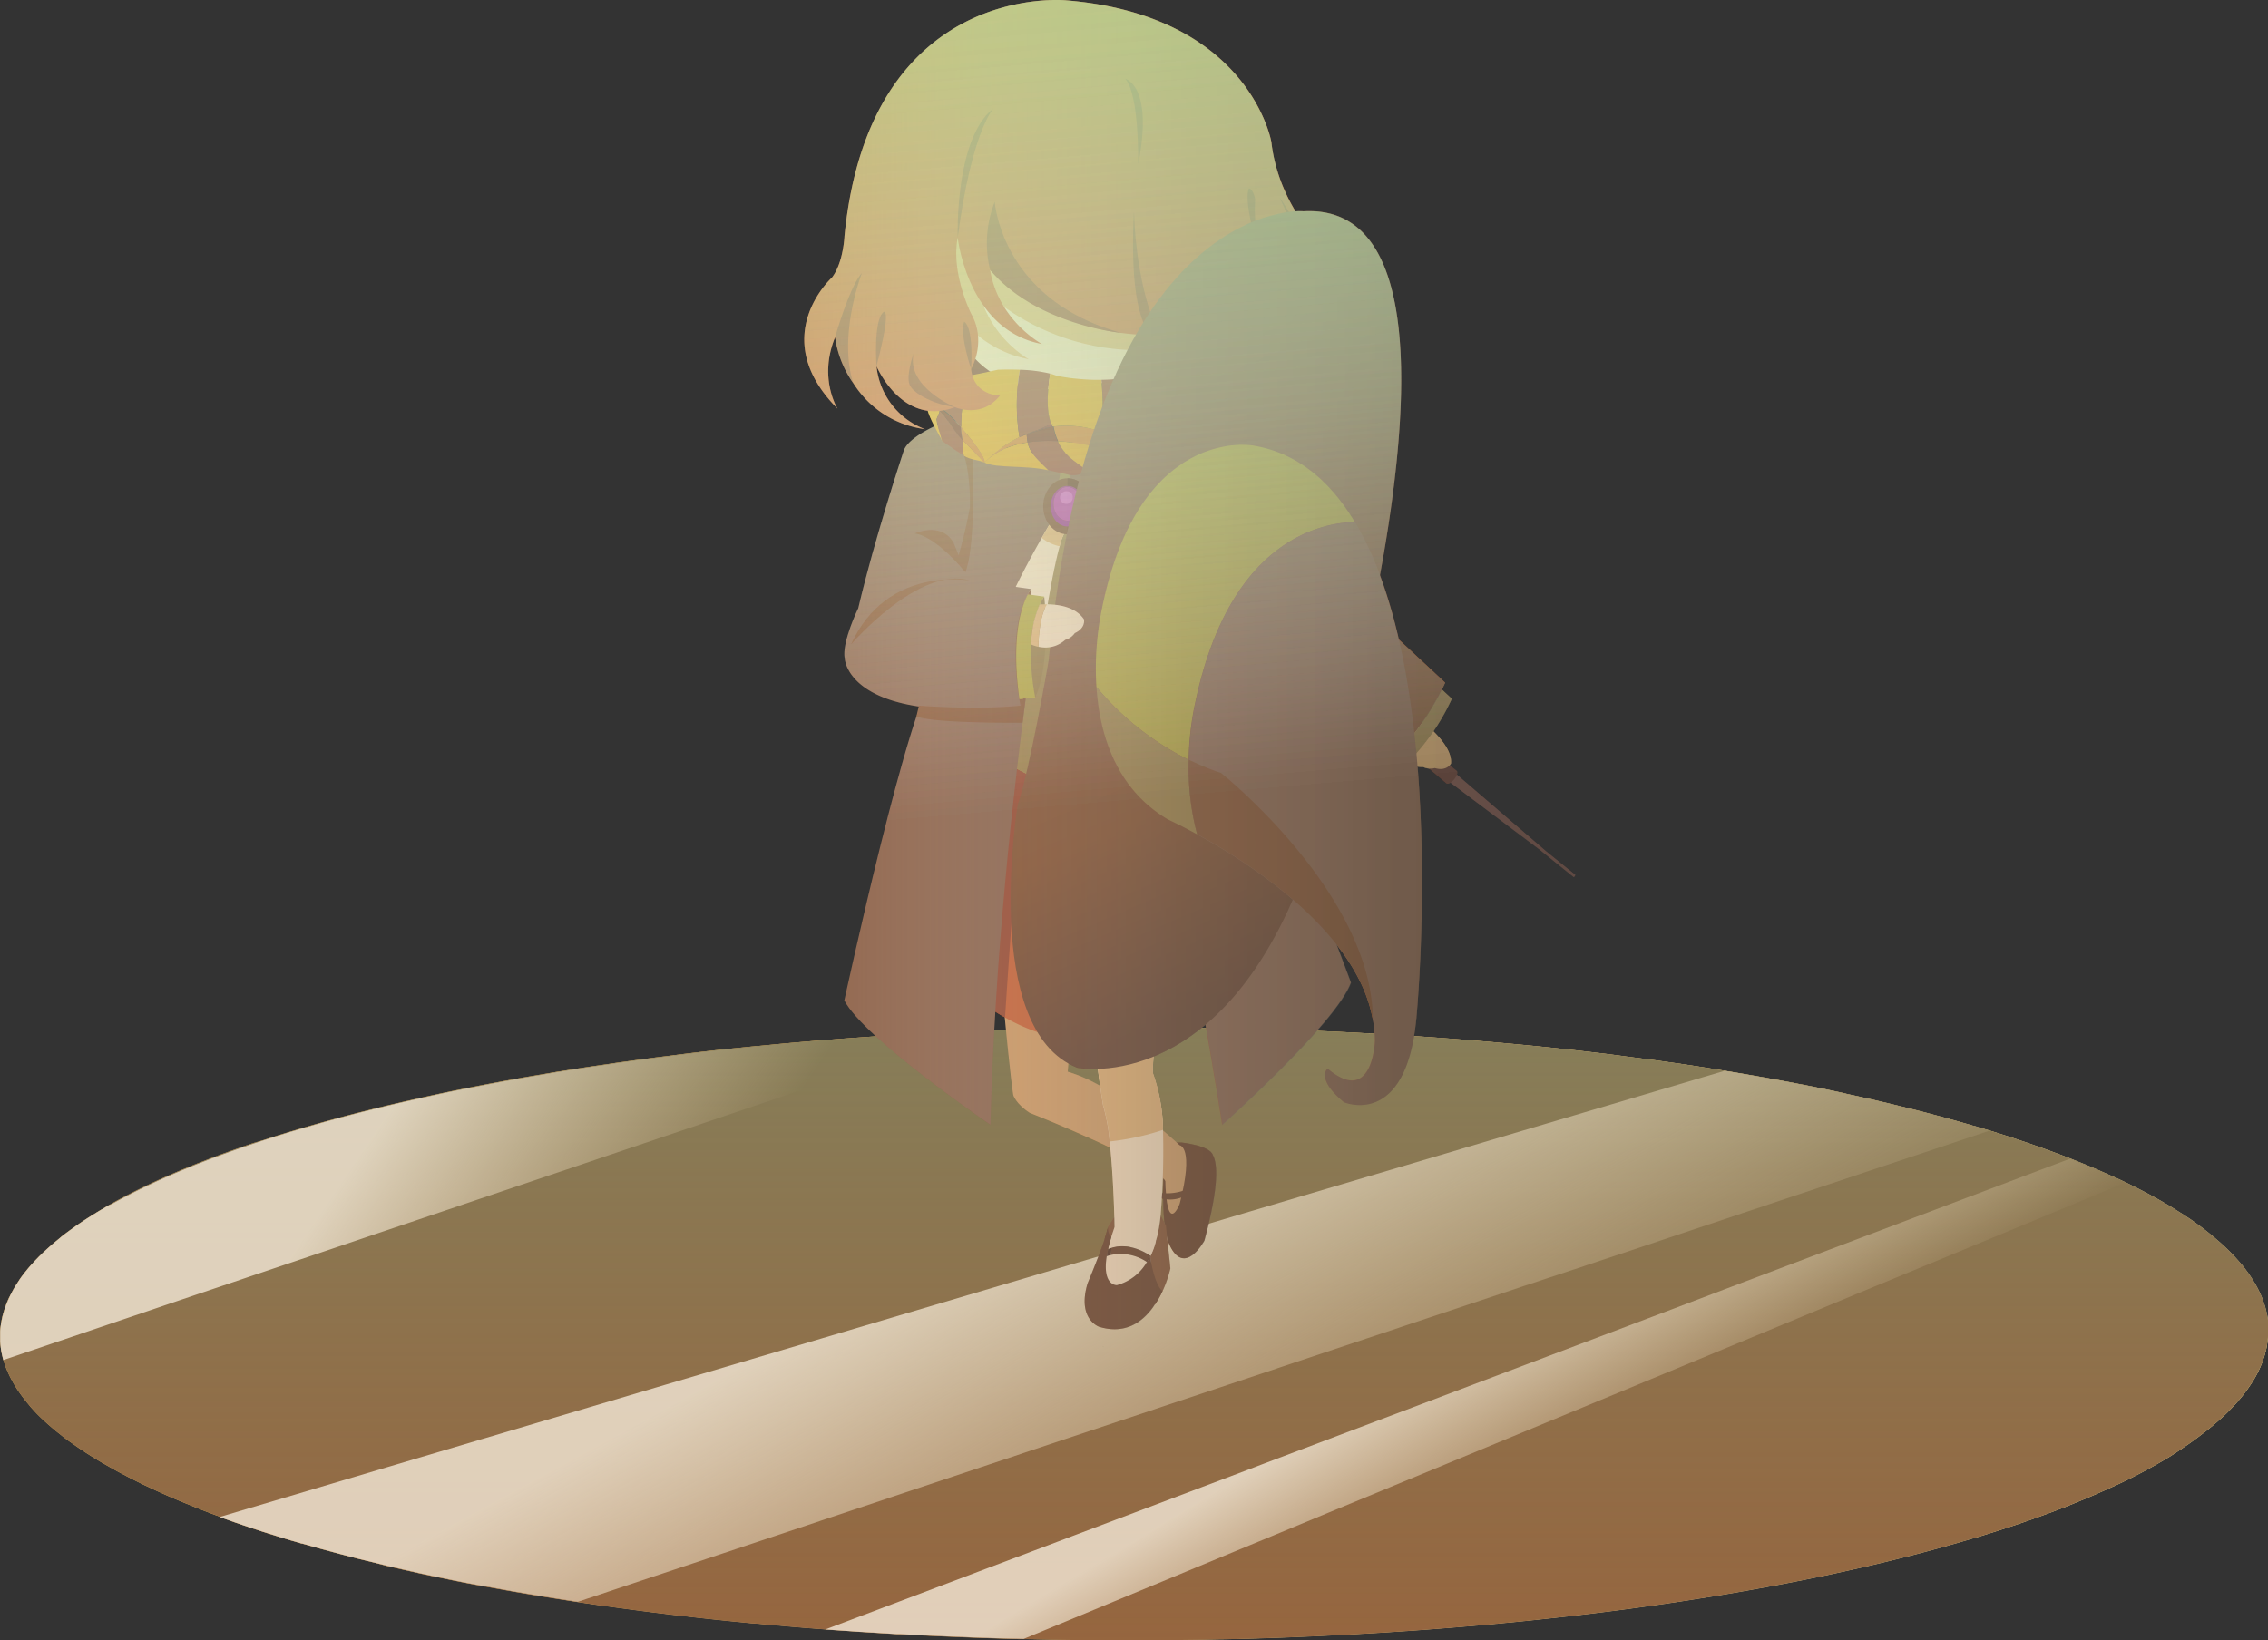 <svg xmlns="http://www.w3.org/2000/svg" xmlns:xlink="http://www.w3.org/1999/xlink" viewBox="0 0 587.62 425.02"><rect x="0" y="0" width="587.62" height="425.02" fill="#333333" stroke="none"/><defs><style>.cls-1{isolation:isolate;}.cls-2{fill:#e5b555;}.cls-3{fill:#e5e3cc;}.cls-4{fill:#fc9b24;}.cls-5{fill:#f9f8e1;}.cls-6{fill:#facf30;}.cls-10,.cls-11,.cls-12,.cls-48,.cls-49,.cls-7,.cls-8{mix-blend-mode:overlay;}.cls-7{fill:url(#linear-gradient);}.cls-8{fill:#996039;}.cls-9{fill:url(#linear-gradient-2);}.cls-10{fill:url(#linear-gradient-3);}.cls-11{fill:url(#linear-gradient-4);}.cls-12{fill:url(#linear-gradient-5);}.cls-13{fill:#b49f38;}.cls-14{fill:url(#linear-gradient-6);}.cls-15{fill:#e39b1d;}.cls-16{fill:#d2772a;}.cls-17{fill:#984934;}.cls-18{fill:#7f3526;}.cls-19{fill:#704126;}.cls-20{fill:#d39a62;}.cls-21{fill:none;}.cls-22{fill:#8a5330;}.cls-23{fill:#f6d6b2;}.cls-24{fill:#59321e;}.cls-25{fill:#e2ac6e;}.cls-26{fill:#9d4b31;}.cls-27{fill:#cc6335;}.cls-28{fill:#7f5049;}.cls-29{fill:#683a2f;}.cls-30{fill:#e5af6e;}.cls-31{fill:#b7a238;}.cls-32{fill:#a18046;}.cls-33{fill:#90654c;}.cls-34{fill:#f9dab6;}.cls-35{fill:#7f492b;}.cls-36{fill:#6b3822;}.cls-37{fill:#9e3089;}.cls-38{fill:#bc40a1;}.cls-39{fill:#d860c1;}.cls-40{fill:#99763f;}.cls-41{fill:#f9d9b5;}.cls-42{fill:#cf6335;}.cls-43{fill:#9b4934;}.cls-44{fill:#d5772a;}.cls-45{fill:#e69e1d;}.cls-46{fill:#913a30;}.cls-47{fill:url(#linear-gradient-7);}.cls-48,.cls-49{opacity:0.5;}.cls-48{fill:url(#linear-gradient-8);}.cls-49{fill:url(#linear-gradient-9);}</style><linearGradient id="linear-gradient" y1="345.61" x2="587.62" y2="345.61" gradientUnits="userSpaceOnUse"><stop offset="0" stop-color="#f2deb6" stop-opacity="0"/><stop offset="1" stop-color="#c7e1b7" stop-opacity="0.8"/></linearGradient><linearGradient id="linear-gradient-2" x1="293.81" y1="460.67" x2="293.81" y2="130.78" gradientUnits="userSpaceOnUse"><stop offset="0" stop-color="#729f7c" stop-opacity="0"/><stop offset="1" stop-color="#729f7c" stop-opacity="0.8"/></linearGradient><linearGradient id="linear-gradient-3" x1="325.9" y1="415.71" x2="269.17" y2="311.86" gradientUnits="userSpaceOnUse"><stop offset="0" stop-color="#f2deb6" stop-opacity="0"/><stop offset="1" stop-color="#f4e9d7" stop-opacity="0.8"/></linearGradient><linearGradient id="linear-gradient-4" x1="401.97" y1="396.97" x2="374.05" y2="350.72" xlink:href="#linear-gradient-3"/><linearGradient id="linear-gradient-5" x1="169.56" y1="338.79" x2="98.87" y2="290.79" xlink:href="#linear-gradient-3"/><linearGradient id="linear-gradient-6" x1="599.55" y1="-15.57" x2="341.18" y2="284.66" gradientUnits="userSpaceOnUse"><stop offset="0" stop-color="#c8e2b8" stop-opacity="0"/><stop offset="1" stop-color="#5e542e" stop-opacity="0.8"/></linearGradient><linearGradient id="linear-gradient-7" x1="284.79" y1="101.43" x2="347.19" y2="246.3" gradientUnits="userSpaceOnUse"><stop offset="0" stop-color="#90654c"/><stop offset="0.67" stop-color="#8a5330"/><stop offset="1" stop-color="#6d4530"/></linearGradient><linearGradient id="linear-gradient-8" x1="208.38" y1="172.22" x2="408.13" y2="172.22" gradientUnits="userSpaceOnUse"><stop offset="0" stop-color="#fff" stop-opacity="0"/><stop offset="0.23" stop-color="#b7b8b5" stop-opacity="0.38"/><stop offset="0.51" stop-color="#757772" stop-opacity="0.72"/><stop offset="0.77" stop-color="#4e5049" stop-opacity="0.93"/><stop offset="1" stop-color="#40433b"/></linearGradient><linearGradient id="linear-gradient-9" x1="292.01" y1="-8.15" x2="310.33" y2="206.54" gradientUnits="userSpaceOnUse"><stop offset="0" stop-color="#b8f9a9" stop-opacity="0.8"/><stop offset="0.1" stop-color="#bcf9ae" stop-opacity="0.76"/><stop offset="0.29" stop-color="#c7fabb" stop-opacity="0.63"/><stop offset="0.54" stop-color="#d8fcd0" stop-opacity="0.44"/><stop offset="0.83" stop-color="#f0feec" stop-opacity="0.17"/><stop offset="1" stop-color="#fff" stop-opacity="0"/></linearGradient></defs><title>charater10</title><g class="cls-1"><g id="Layer_1" data-name="Layer 1"><path class="cls-2" d="M587.62,344.91c0,.31,0,.62,0,.93,0,.12,0,.23,0,.35s0,.51-.06.77-.06.62-.11.93-.1.68-.16,1-.09.48-.14.72-.16.69-.26,1c-.05.2-.1.41-.17.62-.15.52-.33,1-.52,1.57-.07.2-.14.39-.22.59-.14.35-.29.7-.44,1.05l-.33.71c-.13.27-.27.55-.41.82a28.16,28.16,0,0,1-1.8,3l-.52.76c-.35.51-.72,1-1.13,1.53s-.79,1-1.23,1.51h0c-.42.5-.86,1-1.34,1.49s-1.18,1.24-1.81,1.87h0c-.64.62-1.3,1.23-2,1.84l-.84.73c-.28.25-.57.49-.86.73q-1.8,1.5-3.82,3l-1.36,1-1.41,1c-.48.33-1,.65-1.46,1l-1.5,1-1.55,1-1.59.95c-1.62.95-3.3,1.88-5,2.81-1.1.59-2.24,1.17-3.4,1.76s-2.58,1.26-3.92,1.89c0,0,0,0,0,0l-2,.9c-.44.21-.89.41-1.35.61s-1.13.5-1.7.75c-1.69.74-3.42,1.46-5.19,2.18l-2,.82-.55.22q-3,1.19-6.2,2.34l-2.76,1-2,.7q-4.14,1.43-8.51,2.8l-2.33.72-1.52.46H512q-2.57.78-5.21,1.53-11.89,3.42-25.19,6.44l-3,.67q-3,.66-6,1.3l-.86.18-3.92.8-1.37.28h-.07q-4.14.83-8.4,1.61c-.71.14-1.42.27-2.14.39l-2.06.37c-1.07.2-2.14.38-3.22.57-2.16.38-4.34.74-6.53,1.1q-8.11,1.33-16.56,2.52-7,1-14.16,1.86h0l-6.89.82-3.48.39-3.53.38q-3.5.38-7,.72l-7.16.68-.65.06-6.58.56c-3.63.3-7.3.59-11,.85l-7.42.5-3.74.23-.9.05-7.08.4-7.15.35-7.66.32q-6.42.24-12.91.41l-.86,0-2.86.07h-.6l-5.52.11-9.54.12q-3.45,0-6.91,0-6.57,0-13.06-.06l-2.72,0-4.74-.07-4.89-.1-2.12-.05h-1.11l-2.55-.07h-.43l-5.45-.16c-3.86-.13-7.7-.27-11.52-.44l-4.86-.22-3.65-.18-3.5-.19-1-.05c-3.23-.18-6.43-.38-9.62-.59l-5.54-.38-3.26-.23-2.6-.21c-1.53-.11-3.05-.23-4.57-.36l-1.89-.16-4.05-.35-5.37-.49-.34,0-5-.49c-3.46-.34-6.89-.71-10.29-1.09l-5.76-.67-4.73-.58-.59-.07-4.48-.58q-5-.66-10-1.37l-4.57-.67c-1.68-.25-3.34-.51-5-.78l-5-.8q-7-1.15-13.8-2.42l-.19,0-4.58-.86h0l-3-.59-.79-.16q-2.73-.56-5.4-1.12l-3-.64-4.42-1c-1.46-.33-2.92-.66-4.35-1L97.33,405q-4.27-1-8.38-2.1l-.89-.23q-5-1.32-9.79-2.7l-.13,0-2.59-.76h0l-2.66-.81q-2.46-.75-4.86-1.52c-1.63-.53-3.25-1.06-4.83-1.6l-2.36-.81-2.32-.82L56.93,393h0c-1.72-.63-3.39-1.26-5-1.89L49.2,390q-3-1.2-5.83-2.44l0,0c-1.33-.59-2.64-1.18-3.92-1.77h0l-2-.94-.55-.26-2-1c-.74-.37-1.47-.74-2.19-1.12s-1.42-.74-2.12-1.12l-.14-.07-1.92-1.07-2-1.14c-.66-.39-1.3-.77-1.93-1.16-1.22-.74-2.4-1.5-3.53-2.26l-.2-.14c-.56-.37-1.11-.75-1.64-1.13l-1.43-1-.3-.22c-.49-.37-1-.73-1.44-1.1s-1.07-.84-1.58-1.26l-1-.83-.87-.76c-.26-.22-.52-.46-.78-.7Q9.9,366.79,8.32,365c-.29-.31-.57-.63-.84-1a41,41,0,0,1-2.54-3.29l-.43-.64c-.15-.22-.28-.43-.42-.65l-.36-.58c-.31-.53-.61-1.07-.89-1.61-.15-.27-.29-.55-.42-.83,0-.09-.09-.18-.13-.28-.14-.28-.26-.57-.38-.86s-.29-.69-.42-1-.22-.61-.32-.91-.16-.49-.23-.73l-.09-.29c-.06-.24-.13-.48-.18-.71s-.1-.38-.14-.57c-.11-.51-.21-1-.29-1.54l-.06-.49a.17.17,0,0,1,0-.07c-.07-.5-.11-1-.14-1.51,0-.13,0-.25,0-.38s0-.53,0-.8,0-.54,0-.81,0-.24,0-.37c0-.63.1-1.25.19-1.88,0-.22.06-.44.11-.66s.07-.45.12-.68.08-.39.13-.59c.16-.7.36-1.4.59-2.1.1-.31.21-.61.32-.92.25-.66.52-1.31.83-2L2.5,336q.17-.36.36-.72c.17-.33.35-.66.53-1s.38-.66.58-1l.54-.85a.77.77,0,0,1,.09-.13l.65-1c.26-.36.53-.73.81-1.09s.44-.57.68-.86l.12-.15c.46-.57.94-1.13,1.45-1.69l.19-.21c.25-.28.5-.55.77-.82s.61-.64.92-.95l.2-.19c.39-.39.79-.78,1.21-1.16s.89-.82,1.36-1.23,1.14-1,1.73-1.46c.39-.33.78-.64,1.18-1a93.62,93.62,0,0,1,8.67-6c.63-.39,1.27-.78,1.92-1.16l1.7-1,.86-.49c1-.58,2.09-1.15,3.17-1.73,2.29-1.2,4.69-2.4,7.2-3.57h0c2.58-1.21,5.27-2.39,8.07-3.56l2.12-.87c.71-.29,1.43-.58,2.16-.86l2.21-.86c2.13-.82,4.32-1.62,6.57-2.42q2.56-.92,5.24-1.81L68,295.5l3.79-1.22,2.28-.7,1.46-.45h0l2.59-.77,2.63-.76q6.62-1.9,13.66-3.68l2.84-.71,3-.73,2.75-.65q4.38-1,8.91-2,3-.66,6.09-1.29l3.1-.62h0l4.58-.9,4.64-.87,5.17-.93c3-.52,6-1,9.05-1.54h.09q4.53-.73,9.17-1.43l1-.14,4.71-.69c3.37-.47,6.77-.93,10.22-1.39l5.13-.64q7.79-1,15.82-1.8l5.37-.54.19,0,5.23-.5c3.63-.34,7.29-.65,11-.95l1-.08,4.58-.36,5.6-.4c1.8-.13,3.6-.25,5.42-.36,1.21-.08,2.44-.14,3.66-.21h0c2.65-.16,5.28-.33,8-.47l5.76-.29,6.4-.28h0q5.43-.23,10.94-.39l2.24-.07,3.82-.1c1.66-.05,3.33-.08,5-.12l7.6-.13,5.31-.05,6,0c5.36,0,10.7,0,16,.06l2.76,0q9.56.13,18.93.43,6.86.22,13.61.52l5,.24,4.84.26c1.48.08,3,.15,4.44.24l1.67.1q6.8.41,13.47.91l4.43.34,7,.58,7,.63,3.45.33q6.87.67,13.59,1.44l3.34.39h0q4,.46,7.88,1l7.75,1,5.09.72q6.54.93,12.87,2c3.33.54,6.62,1.11,9.87,1.69l.75.13,3.35.61c1.86.34,3.69.69,5.51,1.05h.08c1.55.3,3.09.6,4.62.92l3,.62c1.51.32,3,.63,4.5,1l3,.65,3.08.69q2.85.66,5.62,1.33,3,.72,6,1.47l2.45.63,2.74.73q4.06,1.08,8,2.22l.46.13,2.13.63h.07l3.38,1q3,.93,5.91,1.89l.66.22,3.58,1.21c1.18.4,2.35.82,3.5,1.23l2.28.83q2.26.84,4.45,1.68l.58.22c1.22.48,2.42,1,3.6,1.45,2.14.89,4.21,1.78,6.22,2.69l2,.89h0s0,0,0,0h0l1.77.83.71.34,3.07,1.53,1.61.83c2.38,1.26,4.64,2.52,6.78,3.81l3.39,2.13c.38.24.75.49,1.12.74,1,.64,1.88,1.28,2.77,1.94q2,1.47,3.82,3c.58.48,1.15,1,1.7,1.45.82.73,1.61,1.47,2.36,2.21l.73.74.71.74c.7.74,1.36,1.49,2,2.25.34.43.68.85,1,1.28a2,2,0,0,0,.17.23c.57.76,1.09,1.52,1.56,2.29.16.26.32.51.47.77.32.51.6,1,.86,1.54.14.26.26.52.39.78l.36.78.33.78.15.41a23.58,23.58,0,0,1,.94,3c0,.17.09.34.13.51q.18.81.3,1.65c0,.2.06.4.08.6s0,.22,0,.32l.06.64c0,.24,0,.47,0,.71S587.62,344.6,587.62,344.91Z"/><polygon class="cls-3" points="293.81 266.21 273.27 293.42 293.81 292.5 314.35 293.3 293.81 266.21"/><polygon class="cls-3" points="273.7 293.4 273.28 293.41 252.95 293.78 233.9 295.78 233.52 295.82 233.51 295.63 233.5 295.23 232.89 273.86 232.72 268.14 232.72 268.13 232.73 268.14 232.74 268.14 238.78 271.86 272.83 292.86 273.42 293.23 273.7 293.4"/><polygon class="cls-3" points="174.31 273.44 196.41 300.41 213.88 297.32 233.93 295.79 174.31 273.44"/><polygon class="cls-3" points="196.77 300.35 196.63 300.37 196.4 300.4 178.72 302.9 178.3 302.96 177.97 303.05 169.26 305.41 167.74 305.82 163.85 306.88 163.73 306.91 163.55 306.96 163.54 306.95 163.25 306.78 162.67 306.44 153.18 300.83 121.14 281.91 121.11 281.89 121.16 281.9 121.17 281.9 172.27 294.37 195.17 299.96 196.26 300.22 196.77 300.35"/><polygon class="cls-3" points="163.85 306.88 163.73 306.91 163.54 306.95 148.07 310.4 147.77 310.47 147.55 310.56 136.6 315.1 136.41 315.18 136.38 315.19 135.97 315.04 135.11 314.73 124 310.7 75.52 293.13 75.46 293.11 75.54 293.12 75.55 293.12 144.31 303.83 162.03 306.59 163.25 306.78 163.85 306.88"/><polygon class="cls-3" points="136.64 315.1 136.41 315.18 136.38 315.19 123.74 319.46 123.62 319.5 123.56 319.54 116.26 324.64 116.22 324.67 116.1 324.75 116.08 324.74 115.55 324.62 114.46 324.36 96.32 320.07 39.39 306.62 39.36 306.61 39.4 306.61 116.27 313.32 134.6 314.92 135.97 315.04 136.6 315.1 136.64 315.1"/><polygon class="cls-3" points="14.38 321.81 103.58 335.21 106.91 329.67 116.27 324.64 14.38 321.81"/><polygon class="cls-3" points="1.61 338.03 99.38 346.13 98.37 340.53 103.67 335.1 1.61 338.03"/><polygon class="cls-3" points="1.61 354.58 103.67 357.02 98.37 351.62 99.38 346.01 1.61 354.58"/><polygon class="cls-3" points="14.38 370.74 116.27 367.42 106.91 362.44 103.58 356.91 14.38 370.74"/><polygon class="cls-3" points="39.36 385.82 136.64 376.87 123.62 372.52 116.1 367.31 39.36 385.82"/><polygon class="cls-3" points="163.86 384.95 163.25 385.05 162.05 385.24 75.55 399.13 75.53 399.13 75.46 399.14 75.51 399.12 75.52 399.12 135.12 377.23 135.97 376.92 136.38 376.77 136.42 376.79 136.61 376.86 147.48 381.32 147.77 381.44 148.17 381.53 163.54 384.88 163.76 384.93 163.86 384.95"/><polygon class="cls-3" points="121.12 410.13 121.13 410.13 121.13 410.14 121.11 410.14 121.12 410.13"/><polygon class="cls-3" points="196.77 391.33 196.25 391.46 195.18 391.73 121.17 410.13 121.14 410.13 162.67 385.39 163.25 385.05 163.54 384.88 163.55 384.87 163.76 384.93 163.86 384.95 177.99 388.72 178.3 388.8 178.68 388.85 196.4 391.28 196.68 391.32 196.77 391.33"/><polygon class="cls-3" points="174.31 418.35 233.93 395.71 213.88 394.28 196.41 391.27 174.31 418.35"/><polygon class="cls-3" points="232.72 423.37 273.7 397.91 252.95 397.63 233.52 395.68 232.72 423.37"/><polygon class="cls-3" points="293.81 425.01 314.35 397.82 293.81 398.72 273.27 397.9 293.81 425.01"/><polygon class="cls-3" points="354.9 423.18 354.1 395.45 334.67 397.48 313.92 397.83 354.9 423.18"/><polygon class="cls-3" points="413.31 417.95 391.21 390.9 373.74 393.97 353.69 395.49 413.31 417.95"/><polygon class="cls-3" points="466.51 409.54 424.07 384.36 409.32 388.35 390.84 390.96 466.51 409.54"/><polygon class="cls-3" points="512.16 398.33 451.24 376.12 439.85 380.85 423.75 384.44 512.16 398.33"/><polygon class="cls-3" points="548.26 384.8 471.52 366.54 464 371.8 450.98 376.21 548.26 384.8"/><polygon class="cls-3" points="573.24 369.55 484.04 356.04 480.71 361.61 471.35 366.65 573.24 369.55"/><polygon class="cls-3" points="586.01 353.24 488.24 345.09 489.25 350.71 483.95 356.16 586.01 353.24"/><polygon class="cls-3" points="586.01 336.59 483.95 334.15 489.25 339.58 488.24 345.2 586.01 336.59"/><polygon class="cls-3" points="573.24 320.34 471.35 323.72 480.71 328.72 484.04 334.27 573.24 320.34"/><polygon class="cls-3" points="548.26 305.2 450.98 314.25 464 318.61 471.52 323.83 548.26 305.2"/><polygon class="cls-3" points="512.16 291.84 512.05 291.88 512.04 291.89 452.49 313.89 451.7 314.18 451.69 314.18 451.63 314.21 451.26 314.34 451.24 314.35 451.22 314.34 451.07 314.28 450.99 314.25 440.31 309.86 439.85 309.67 439.24 309.54 424.08 306.23 423.86 306.18 423.76 306.16 424.37 306.06 425.52 305.87 511.98 291.87 512 291.87 512.16 291.84"/><polygon class="cls-3" points="466.51 280.85 466.45 280.89 466.43 280.89 424.92 305.73 424.37 306.06 424.08 306.23 424.07 306.24 423.86 306.18 423.76 306.16 419.88 305.13 418.35 304.72 409.79 302.44 409.32 302.32 408.82 302.25 391.21 299.85 390.84 299.8 390.87 299.79 391.36 299.67 392.4 299.41 466.37 280.88 466.4 280.88 466.51 280.85"/><polygon class="cls-3" points="413.31 272.7 353.69 295.45 373.74 296.87 391.21 299.86 413.31 272.7"/><polygon class="cls-3" points="354.9 267.75 313.92 293.29 334.67 293.54 354.1 295.48 354.9 267.75"/><path class="cls-4" d="M293.81,398.72c-108.36.2-196.52-23.42-196.52-52.64s88.16-53.27,196.52-53.58,196.52,23.3,196.52,52.64S402.17,398.51,293.81,398.72Z"/><polygon class="cls-5" points="293.81 310.29 340.17 311.62 293.81 292.5 293.81 292.5 293.81 292.5 293.81 292.5 293.81 292.5 247.45 311.87 293.81 310.29"/><polygon class="cls-5" points="209.8 318.77 248.78 311.74 167.49 305.28 167.49 305.28 167.49 305.28 167.49 305.28 167.49 305.28 177.76 328.02 209.8 318.77"/><polygon class="cls-5" points="165.1 339.79 178.47 327.69 100.28 336.86 100.28 336.86 100.28 336.86 100.28 336.86 100.28 336.86 162.37 352.37 165.1 339.79"/><polygon class="cls-5" points="180.63 363.52 162.12 351.99 123.62 372.52 123.62 372.52 123.62 372.52 123.62 372.52 123.62 372.52 208.48 373.57 180.63 363.52"/><polygon class="cls-5" points="249.11 378.89 207.39 373.32 226.6 395.64 226.6 395.64 226.6 395.64 226.6 395.64 226.6 395.64 294.52 381.71 249.11 378.89"/><polygon class="cls-5" points="338.51 378.7 293.1 381.71 361.02 395.38 361.02 395.38 361.02 395.38 361.02 395.38 361.02 395.38 380.23 372.96 338.51 378.7"/><polygon class="cls-5" points="407 363.02 379.14 373.21 464 371.8 464 371.8 464 371.8 464 371.8 464 371.8 425.5 351.38 407 363.02"/><polygon class="cls-5" points="422.52 339.16 425.25 351.76 487.34 335.91 487.34 335.91 487.34 335.91 487.34 335.91 487.34 335.91 409.15 327.1 422.52 339.16"/><polygon class="cls-5" points="377.82 318.33 409.86 327.43 420.13 304.57 420.13 304.57 420.13 304.57 420.13 304.57 420.13 304.57 338.84 311.49 377.82 318.33"/><path class="cls-6" d="M427.78,345.29c0,20-60,36.37-134,36.52s-134-15.92-134-35.88,60-36.33,134-36.53S427.78,325.27,427.78,345.29Z"/><polygon class="cls-5" points="293.81 309.4 333.16 330.85 421.16 334.09 357.48 351.03 372.51 374.7 293.81 363.68 215.11 375.03 230.14 351.33 166.46 334.72 254.46 331.05 293.81 309.4"/><path class="cls-7" d="M587.62,344.91c0,.31,0,.62,0,.93,0,.12,0,.23,0,.35s0,.51-.06.77-.06.62-.11.93-.1.68-.16,1-.09.48-.14.72-.16.69-.26,1c-.05.2-.1.41-.17.62-.15.52-.33,1-.52,1.57-.07.2-.14.39-.22.59-.14.35-.29.7-.44,1.05l-.33.71c-.13.27-.27.55-.41.82-.27.5-.54,1-.84,1.5s-.62,1-1,1.54l-.52.76c-.36.51-.74,1-1.13,1.53s-.81,1-1.23,1.51h0c-.44.5-.88,1-1.34,1.49s-1.18,1.24-1.81,1.87h0c-.64.62-1.3,1.23-2,1.84l-.84.73c-.28.25-.57.49-.86.73q-1.8,1.5-3.82,3l-1.36,1-1.41,1c-.48.33-1,.65-1.46,1l-1.5,1-1.55,1-1.59.95c-1.62.95-3.3,1.88-5,2.81-1.1.59-2.24,1.17-3.4,1.76s-2.58,1.26-3.92,1.89l.07,0h-.09l-2,.9c-.44.21-.89.41-1.35.61s-1.13.5-1.7.75c-1.69.74-3.42,1.46-5.19,2.18l-2,.82-.55.22q-3,1.19-6.2,2.34l-2.76,1-2,.7q-4.14,1.43-8.51,2.8l-2.33.72-1.51.47.11,0-.18,0q-2.57.78-5.21,1.53-11.89,3.42-25.19,6.44l-3,.67q-3,.66-6,1.3l-.86.18-3.92.8-1.37.28.07,0-.12,0h0q-4.14.83-8.4,1.61c-.71.14-1.42.27-2.14.39l-2.06.37c-1.07.2-2.14.38-3.22.57-2.16.38-4.34.74-6.53,1.1q-8.11,1.33-16.56,2.52-7,1-14.16,1.86h0l-6.89.82-3.48.39-3.53.38q-3.5.38-7,.72l-7.16.68-.65.06-6.58.56c-3.63.3-7.3.59-11,.85l-7.42.5-3.74.23-.9.05-7.08.4-7.15.35-7.66.32q-6.42.24-12.91.41l-.86,0-2.86.07h-.6l-5.52.11-9.54.12q-3.45,0-6.91,0-6.57,0-13.06-.06l-2.72,0-4.74-.07-4.89-.1-2.12-.05h-.54l-.54,0h0c-.86,0-1.71,0-2.57-.06h-.43l-5.45-.16c-3.86-.13-7.7-.27-11.52-.44l-4.86-.22-3.65-.18-3.5-.19-1-.05c-3.23-.18-6.43-.38-9.62-.59l-5.54-.38c-1.08-.07-2.16-.15-3.23-.24h0l-2.62-.2c-1.53-.11-3.05-.23-4.57-.36l-1.89-.16-4.05-.35-5.37-.49-.34,0-5-.49c-3.46-.34-6.89-.71-10.29-1.09l-5.76-.67-4.73-.58-.59-.07-4.48-.58q-5-.66-10-1.37l-4.55-.68-5-.77-5-.8q-7-1.17-13.8-2.42l-.19,0-4.54-.87h0l-3-.59-.79-.16q-2.73-.56-5.4-1.12l-3-.64-4.42-1c-1.46-.33-2.92-.66-4.35-1L97.33,405q-4.27-1-8.38-2.1l-.89-.23q-5-1.32-9.79-2.7l-.13,0-2.59-.76h-.09l.05,0-2.66-.81q-2.46-.75-4.86-1.52c-1.63-.53-3.25-1.06-4.83-1.6l-2.36-.81-2.32-.82L56.93,393h0c-1.72-.63-3.39-1.26-5-1.89L49.2,390q-3-1.21-5.83-2.44l0,0c-1.33-.59-2.64-1.18-3.92-1.77h0l-2-.94-.55-.26-2-1c-.74-.37-1.47-.74-2.19-1.12s-1.42-.74-2.12-1.12l-.14-.07-1.92-1.07-2-1.14c-.66-.39-1.3-.77-1.93-1.16-1.22-.75-2.4-1.5-3.53-2.26l-.2-.14c-.56-.37-1.11-.75-1.64-1.13l-1.43-1-.3-.22c-.49-.37-1-.73-1.44-1.1s-1.07-.84-1.58-1.26l-1-.83-.87-.76c-.26-.22-.52-.46-.78-.7Q9.9,366.79,8.32,365c-.29-.31-.57-.63-.84-1a41,41,0,0,1-2.54-3.29l-.43-.64c-.15-.22-.28-.43-.42-.65l-.36-.58c-.31-.53-.61-1.07-.89-1.61-.15-.27-.29-.55-.42-.83,0-.09-.09-.18-.13-.28-.14-.28-.26-.57-.38-.86s-.29-.69-.42-1-.22-.61-.32-.91-.16-.49-.23-.73-.06-.19-.08-.29h0c-.06-.24-.13-.48-.18-.71s-.1-.38-.14-.57c-.11-.51-.21-1-.29-1.54l-.06-.49a.17.17,0,0,1,0-.07c-.07-.5-.11-1-.14-1.51,0-.13,0-.25,0-.38s0-.53,0-.8,0-.54,0-.81,0-.24,0-.37c0-.63.1-1.25.19-1.88,0-.22.06-.44.11-.66s.07-.45.12-.68.08-.39.13-.59c.16-.7.36-1.4.59-2.1.1-.31.21-.61.32-.92.25-.66.52-1.31.83-2L2.5,336q.17-.36.36-.72c.17-.33.35-.66.53-1s.38-.66.58-1l.54-.85a.77.77,0,0,1,.09-.13l.65-1c.26-.36.53-.73.81-1.09s.44-.57.68-.86l.12-.15c.46-.57.94-1.13,1.45-1.69l.19-.21c.25-.28.5-.55.77-.82s.61-.64.92-.95l.2-.19c.39-.39.79-.78,1.21-1.16s.89-.82,1.36-1.23,1.14-1,1.73-1.46c.39-.33.78-.64,1.18-1a93.62,93.62,0,0,1,8.67-6c.63-.39,1.27-.78,1.92-1.16l1.7-1,.86-.49c1-.58,2.09-1.15,3.17-1.73,2.29-1.2,4.69-2.4,7.2-3.57h0c2.58-1.21,5.27-2.39,8.07-3.56l2.12-.87c.71-.29,1.43-.58,2.16-.86l2.21-.86c2.13-.82,4.32-1.62,6.57-2.42q2.56-.92,5.24-1.81L68,295.5l3.79-1.22,2.28-.7,1.46-.45-.06,0h.09l2.59-.77,2.63-.76q6.62-1.9,13.66-3.68l2.84-.71,3-.73,2.75-.65q4.38-1,8.91-2,3-.66,6.09-1.29l3.1-.62,0,0h.06l4.58-.9,4.64-.87,5.17-.93c3-.52,6-1,9.05-1.54h.09q4.53-.73,9.17-1.43l1-.14,4.71-.69c3.37-.47,6.77-.93,10.22-1.39l5.13-.64q7.79-1,15.82-1.8l5.37-.54.19,0,5.23-.5c3.63-.34,7.29-.65,11-.95l1-.08,4.58-.36,5.6-.4c1.8-.13,3.6-.25,5.42-.36,1.21-.08,2.44-.14,3.66-.21h0c2.65-.16,5.28-.33,8-.47l5.76-.29,6.4-.28h0q5.43-.23,10.94-.39l2.24-.07,3.82-.1c1.66-.05,3.33-.08,5-.12l7.6-.13,5.31-.05,6,0c5.36,0,10.7,0,16,.06l2.76,0q9.56.13,18.93.43,6.86.22,13.61.52l5,.24,4.84.26c1.48.08,3,.15,4.44.24l1.67.1q6.8.42,13.47.91l4.43.34,7,.58,7,.63,3.45.33q6.87.67,13.59,1.44l3.34.39h0q4,.46,7.88,1l7.75,1,5.09.72q6.53.94,12.85,2c3.34.55,6.63,1.11,9.89,1.68l.75.13,3.35.61c1.86.34,3.69.69,5.51,1.05h0l.11,0-.06,0c1.55.3,3.09.6,4.62.92l3,.62c1.51.32,3,.63,4.5,1l3,.65,3.08.69q2.85.66,5.62,1.33,3,.72,6,1.47l2.45.63,2.74.73q4.06,1.08,8,2.22l.46.13,2.13.63h0l.16,0-.11,0h0l3.37,1q3,.93,5.93,1.88l.66.22,3.58,1.21,3.5,1.23,2.28.83q2.26.84,4.45,1.68l.57.23,3.61,1.44c2.14.89,4.21,1.78,6.22,2.69l2,.89h.09l-.06,0,1.77.83.71.34,3.07,1.53,1.61.83c2.38,1.26,4.64,2.52,6.78,3.81l3.39,2.13c.38.24.75.49,1.12.74,1,.64,1.88,1.29,2.77,1.94q2,1.47,3.82,3c.58.48,1.15,1,1.7,1.45.82.73,1.61,1.47,2.36,2.21l.73.74.71.74c.69.75,1.35,1.5,2,2.25.34.43.68.85,1,1.28a2,2,0,0,0,.17.23c.56.76,1.08,1.53,1.56,2.29.16.26.32.51.47.77.3.51.59,1,.86,1.54.14.26.26.52.39.78l.36.78.33.78.15.41a23.58,23.58,0,0,1,.94,3c0,.17.09.34.13.51q.18.81.3,1.65c0,.2.06.4.08.6s0,.22,0,.32l.06.64c0,.24,0,.47,0,.71S587.62,344.6,587.62,344.91Z"/><path class="cls-8" d="M587.62,344.91c0,.31,0,.62,0,.93,0,.12,0,.23,0,.35s0,.51-.06.77-.06.62-.11.93-.1.68-.16,1-.09.48-.14.72-.16.69-.26,1c-.05.2-.1.41-.17.62-.15.52-.33,1-.52,1.57-.07.2-.14.39-.22.59-.14.35-.29.7-.44,1.05l-.33.71c-.13.27-.27.55-.41.82-.27.5-.54,1-.84,1.5s-.62,1-1,1.54l-.52.76c-.36.51-.74,1-1.13,1.53s-.81,1-1.23,1.51h0c-.44.5-.88,1-1.34,1.49s-1.18,1.24-1.81,1.87h0c-.64.62-1.3,1.23-2,1.84l-.84.73c-.28.25-.57.49-.86.73q-1.8,1.5-3.82,3l-1.36,1-1.41,1c-.48.33-1,.65-1.46,1l-1.5,1-1.55,1-1.59.95c-1.62.95-3.3,1.88-5,2.81-1.1.59-2.24,1.17-3.4,1.76s-2.58,1.26-3.92,1.89l.07,0h-.09l-2,.9c-.44.21-.89.41-1.35.61s-1.13.5-1.7.75c-1.69.74-3.42,1.46-5.19,2.18l-2,.82-.55.22q-3,1.19-6.2,2.34l-2.76,1-2,.7q-4.14,1.43-8.51,2.8l-2.33.72-1.51.47.11,0-.18,0q-2.57.78-5.21,1.53-11.89,3.42-25.19,6.44l-3,.67q-3,.66-6,1.3l-.86.18-3.92.8-1.37.28.07,0-.12,0h0q-4.14.83-8.4,1.61c-.71.14-1.42.27-2.14.39l-2.06.37c-1.07.2-2.14.38-3.22.57-2.16.38-4.34.74-6.53,1.1q-8.11,1.33-16.56,2.52-7,1-14.16,1.86h0l-6.89.82-3.48.39-3.53.38q-3.5.38-7,.72l-7.16.68-.65.06-6.58.56c-3.63.3-7.3.59-11,.85l-7.42.5-3.74.23-.9.05-7.08.4-7.15.35-7.66.32q-6.42.24-12.91.41l-.86,0-2.86.07h-.6l-5.52.11-9.54.12q-3.45,0-6.91,0-6.57,0-13.06-.06l-2.72,0-4.74-.07-4.89-.1-2.12-.05h-.54l-.54,0h0c-.86,0-1.71,0-2.57-.06h-.43l-5.45-.16c-3.86-.13-7.7-.27-11.52-.44l-4.86-.22-3.65-.18-3.5-.19-1-.05c-3.23-.18-6.43-.38-9.62-.59l-5.54-.38c-1.08-.07-2.16-.15-3.23-.24h0l-2.62-.2c-1.53-.11-3.05-.23-4.57-.36l-1.89-.16-4.05-.35-5.37-.49-.34,0-5-.49c-3.46-.34-6.89-.71-10.29-1.09l-5.76-.67-4.73-.58-.59-.07-4.48-.58q-5-.66-10-1.37l-4.55-.68-5-.77-5-.8q-7-1.17-13.8-2.42l-.19,0-4.54-.87h0l-3-.59-.79-.16q-2.73-.56-5.4-1.12l-3-.64-4.42-1c-1.46-.33-2.92-.66-4.35-1L97.33,405q-4.27-1-8.38-2.1l-.89-.23q-5-1.32-9.79-2.7l-.13,0-2.59-.76h-.09l.05,0-2.66-.81q-2.46-.75-4.86-1.52c-1.63-.53-3.25-1.06-4.83-1.6l-2.36-.81-2.32-.82L56.93,393h0c-1.72-.63-3.39-1.26-5-1.89L49.2,390q-3-1.21-5.83-2.44l0,0c-1.33-.59-2.64-1.18-3.92-1.77h0l-2-.94-.55-.26-2-1c-.74-.37-1.47-.74-2.19-1.12s-1.42-.74-2.12-1.12l-.14-.07-1.92-1.07-2-1.14c-.66-.39-1.3-.77-1.93-1.16-1.22-.75-2.4-1.5-3.53-2.26l-.2-.14c-.56-.37-1.11-.75-1.64-1.13l-1.43-1-.3-.22c-.49-.37-1-.73-1.44-1.1s-1.07-.84-1.58-1.26l-1-.83-.87-.76c-.26-.22-.52-.46-.78-.7Q9.9,366.79,8.32,365c-.29-.31-.57-.63-.84-1a41,41,0,0,1-2.54-3.29l-.43-.64c-.15-.22-.28-.43-.42-.65l-.36-.58c-.31-.53-.61-1.07-.89-1.61-.15-.27-.29-.55-.42-.83,0-.09-.09-.18-.13-.28-.14-.28-.26-.57-.38-.86s-.29-.69-.42-1-.22-.61-.32-.91-.16-.49-.23-.73-.06-.19-.08-.29h0c-.06-.24-.13-.48-.18-.71s-.1-.38-.14-.57c-.11-.51-.21-1-.29-1.54l-.06-.49a.17.17,0,0,1,0-.07c-.07-.5-.11-1-.14-1.51,0-.13,0-.25,0-.38s0-.53,0-.8,0-.54,0-.81,0-.24,0-.37c0-.63.1-1.25.19-1.88,0-.22.06-.44.11-.66s.07-.45.12-.68.08-.39.13-.59c.16-.7.36-1.4.59-2.1.1-.31.21-.61.32-.92.25-.66.52-1.31.83-2L2.5,336q.17-.36.36-.72c.17-.33.35-.66.53-1s.38-.66.58-1l.54-.85a.77.77,0,0,1,.09-.13l.65-1c.26-.36.53-.73.81-1.09s.44-.57.68-.86l.12-.15c.46-.57.94-1.13,1.45-1.69l.19-.21c.25-.28.5-.55.77-.82s.61-.64.92-.95l.2-.19c.39-.39.79-.78,1.21-1.16s.89-.82,1.36-1.23,1.14-1,1.73-1.46c.39-.33.78-.64,1.18-1a93.62,93.62,0,0,1,8.67-6c.63-.39,1.27-.78,1.92-1.16l1.7-1,.86-.49c1-.58,2.09-1.15,3.17-1.73,2.29-1.2,4.69-2.4,7.2-3.57h0c2.58-1.21,5.27-2.39,8.07-3.56l2.12-.87c.71-.29,1.43-.58,2.16-.86l2.21-.86c2.13-.82,4.32-1.62,6.57-2.42q2.56-.92,5.24-1.81L68,295.5l3.79-1.22,2.28-.7,1.46-.45-.06,0h.09l2.59-.77,2.63-.76q6.62-1.9,13.66-3.68l2.84-.71,3-.73,2.75-.65q4.38-1,8.91-2,3-.66,6.09-1.29l3.1-.62,0,0h.06l4.58-.9,4.64-.87,5.17-.93c3-.52,6-1,9.05-1.54h.09q4.53-.73,9.17-1.43l1-.14,4.71-.69c3.37-.47,6.77-.93,10.22-1.39l5.13-.64q7.79-1,15.82-1.8l5.37-.54.19,0,5.23-.5c3.63-.34,7.29-.65,11-.95l1-.08,4.58-.36,5.6-.4c1.8-.13,3.6-.25,5.42-.36,1.21-.08,2.44-.14,3.66-.21h0c2.65-.16,5.28-.33,8-.47l5.76-.29,6.4-.28h0q5.43-.23,10.94-.39l2.24-.07,3.82-.1c1.66-.05,3.33-.08,5-.12l7.6-.13,5.31-.05,6,0c5.36,0,10.7,0,16,.06l2.76,0q9.56.13,18.93.43,6.86.22,13.61.52l5,.24,4.84.26c1.48.08,3,.15,4.44.24l1.67.1q6.8.42,13.47.91l4.43.34,7,.58,7,.63,3.45.33q6.87.67,13.59,1.44l3.34.39h0q4,.46,7.88,1l7.75,1,5.09.72q6.53.94,12.85,2c3.34.55,6.63,1.11,9.89,1.68l.75.13,3.35.61c1.86.34,3.69.69,5.51,1.05h0l.11,0-.06,0c1.55.3,3.09.6,4.62.92l3,.62c1.51.32,3,.63,4.5,1l3,.65,3.08.69q2.85.66,5.62,1.33,3,.72,6,1.47l2.45.63,2.74.73q4.06,1.08,8,2.22l.46.13,2.13.63h0l.16,0-.11,0h0l3.37,1q3,.93,5.93,1.88l.66.22,3.58,1.21,3.5,1.23,2.28.83q2.26.84,4.45,1.68l.57.23,3.61,1.44c2.14.89,4.21,1.78,6.22,2.69l2,.89h.09l-.06,0,1.77.83.71.34,3.07,1.53,1.61.83c2.38,1.26,4.64,2.52,6.78,3.81l3.39,2.13c.38.24.75.49,1.12.74,1,.64,1.88,1.29,2.77,1.94q2,1.47,3.82,3c.58.48,1.15,1,1.7,1.45.82.73,1.61,1.47,2.36,2.21l.73.74.71.74c.69.75,1.35,1.5,2,2.25.34.43.68.85,1,1.28a2,2,0,0,0,.17.23c.56.76,1.08,1.53,1.56,2.29.16.26.32.51.47.77.3.51.59,1,.86,1.54.14.26.26.52.39.78l.36.78.33.78.15.41a23.58,23.58,0,0,1,.94,3c0,.17.09.34.13.51q.18.81.3,1.65c0,.2.06.4.08.6s0,.22,0,.32l.06.64c0,.24,0,.47,0,.71S587.62,344.6,587.62,344.91Z"/><path class="cls-9" d="M587.62,344.91c0,.31,0,.62,0,.93,0,.12,0,.23,0,.35s0,.51-.06.77-.06.62-.11.93-.1.68-.16,1-.09.48-.14.72-.16.69-.26,1c-.05.2-.1.41-.17.62-.15.52-.33,1-.52,1.57-.07.2-.14.39-.22.59-.14.35-.29.7-.44,1.05l-.33.71c-.13.27-.27.55-.41.82-.27.5-.54,1-.84,1.5s-.62,1-1,1.54l-.52.76c-.36.51-.74,1-1.13,1.53s-.81,1-1.23,1.51h0c-.44.5-.88,1-1.34,1.49s-1.18,1.24-1.81,1.87h0c-.64.62-1.3,1.23-2,1.84l-.84.73c-.28.25-.57.49-.86.73q-1.8,1.5-3.82,3l-1.36,1-1.41,1c-.48.33-1,.65-1.46,1l-1.5,1-1.55,1-1.59.95c-1.62.95-3.3,1.88-5,2.81-1.1.59-2.24,1.17-3.4,1.76s-2.58,1.26-3.92,1.89l.07,0h-.09l-2,.9c-.44.21-.89.41-1.35.61s-1.13.5-1.7.75c-1.69.74-3.42,1.46-5.19,2.18l-2,.82-.55.22q-3,1.19-6.2,2.34l-2.76,1-2,.7q-4.14,1.43-8.51,2.8l-2.33.72-1.51.47.11,0-.18,0q-2.57.78-5.21,1.53-11.89,3.42-25.19,6.44l-3,.67q-3,.66-6,1.3l-.86.18-3.92.8-1.37.28.07,0-.12,0h0q-4.14.83-8.4,1.61c-.71.14-1.42.27-2.14.39l-2.06.37c-1.07.2-2.14.38-3.22.57-2.16.38-4.34.74-6.53,1.1q-8.11,1.33-16.56,2.52-7,1-14.16,1.86h0l-6.89.82-3.48.39-3.53.38q-3.5.38-7,.72l-7.16.68-.65.06-6.58.56c-3.63.3-7.3.59-11,.85l-7.42.5-3.74.23-.9.05-7.08.4-7.15.35-7.66.32q-6.42.24-12.91.41l-.86,0-2.86.07h-.6l-5.52.11-9.54.12q-3.45,0-6.91,0-6.57,0-13.06-.06l-2.72,0-4.74-.07-4.89-.1-2.12-.05h-.54l-.54,0h0c-.86,0-1.71,0-2.57-.06h-.43l-5.45-.16c-3.86-.13-7.7-.27-11.52-.44l-4.86-.22-3.65-.18-3.5-.19-1-.05c-3.23-.18-6.43-.38-9.62-.59l-5.54-.38c-1.08-.07-2.16-.15-3.23-.24h0l-2.62-.2c-1.53-.11-3.05-.23-4.57-.36l-1.89-.16-4.05-.35-5.37-.49-.34,0-5-.49c-3.46-.34-6.89-.71-10.29-1.09l-5.76-.67-4.73-.58-.59-.07-4.48-.58q-5-.66-10-1.37l-4.55-.68-5-.77-5-.8q-7-1.17-13.8-2.42l-.19,0-4.54-.87h0l-3-.59-.79-.16q-2.73-.56-5.4-1.12l-3-.64-4.42-1c-1.46-.33-2.92-.66-4.35-1L97.33,405q-4.27-1-8.38-2.1l-.89-.23q-5-1.32-9.79-2.7l-.13,0-2.59-.76h-.09l.05,0-2.66-.81q-2.46-.75-4.86-1.52c-1.63-.53-3.25-1.06-4.83-1.6l-2.36-.81-2.32-.82L56.93,393h0c-1.72-.63-3.39-1.26-5-1.89L49.2,390q-3-1.21-5.83-2.44l0,0c-1.33-.59-2.64-1.18-3.92-1.77h0l-2-.94-.55-.26-2-1c-.74-.37-1.47-.74-2.19-1.12s-1.42-.74-2.12-1.12l-.14-.07-1.92-1.07-2-1.14c-.66-.39-1.3-.77-1.93-1.16-1.22-.75-2.4-1.5-3.53-2.26l-.2-.14c-.56-.37-1.11-.75-1.64-1.13l-1.43-1-.3-.22c-.49-.37-1-.73-1.44-1.1s-1.07-.84-1.58-1.26l-1-.83-.87-.76c-.26-.22-.52-.46-.78-.7Q9.9,366.79,8.32,365c-.29-.31-.57-.63-.84-1a41,41,0,0,1-2.54-3.29l-.43-.64c-.15-.22-.28-.43-.42-.65l-.36-.58c-.31-.53-.61-1.07-.89-1.61-.15-.27-.29-.55-.42-.83,0-.09-.09-.18-.13-.28-.14-.28-.26-.57-.38-.86s-.29-.69-.42-1-.22-.61-.32-.91-.16-.49-.23-.73-.06-.19-.08-.29h0c-.06-.24-.13-.48-.18-.71s-.1-.38-.14-.57c-.11-.51-.21-1-.29-1.54l-.06-.49a.17.17,0,0,1,0-.07c-.07-.5-.11-1-.14-1.51,0-.13,0-.25,0-.38s0-.53,0-.8,0-.54,0-.81,0-.24,0-.37c0-.63.1-1.25.19-1.88,0-.22.06-.44.11-.66s.07-.45.12-.68.08-.39.13-.59c.16-.7.36-1.4.59-2.1.1-.31.21-.61.32-.92.25-.66.52-1.31.83-2L2.5,336q.17-.36.36-.72c.17-.33.35-.66.53-1s.38-.66.58-1l.54-.85a.77.77,0,0,1,.09-.13l.65-1c.26-.36.53-.73.81-1.09s.44-.57.68-.86l.12-.15c.46-.57.94-1.13,1.45-1.69l.19-.21c.25-.28.5-.55.77-.82s.61-.64.92-.95l.2-.19c.39-.39.79-.78,1.21-1.16s.89-.82,1.36-1.23,1.14-1,1.73-1.46c.39-.33.78-.64,1.18-1a93.62,93.62,0,0,1,8.67-6c.63-.39,1.27-.78,1.92-1.16l1.7-1,.86-.49c1-.58,2.09-1.15,3.17-1.73,2.29-1.2,4.69-2.4,7.2-3.57h0c2.58-1.21,5.27-2.39,8.07-3.56l2.12-.87c.71-.29,1.43-.58,2.16-.86l2.21-.86c2.13-.82,4.32-1.62,6.57-2.42q2.56-.92,5.24-1.81L68,295.5l3.79-1.22,2.28-.7,1.46-.45-.06,0h.09l2.59-.77,2.63-.76q6.62-1.9,13.66-3.68l2.84-.71,3-.73,2.75-.65q4.38-1,8.91-2,3-.66,6.09-1.29l3.1-.62,0,0h.06l4.58-.9,4.64-.87,5.17-.93c3-.52,6-1,9.05-1.54h.09q4.53-.73,9.17-1.43l1-.14,4.71-.69c3.37-.47,6.77-.93,10.22-1.39l5.13-.64q7.79-1,15.82-1.8l5.37-.54.19,0,5.23-.5c3.63-.34,7.29-.65,11-.95l1-.08,4.58-.36,5.6-.4c1.8-.13,3.6-.25,5.42-.36,1.21-.08,2.44-.14,3.66-.21h0c2.65-.16,5.28-.33,8-.47l5.76-.29,6.4-.28h0q5.43-.23,10.94-.39l2.24-.07,3.82-.1c1.66-.05,3.33-.08,5-.12l7.6-.13,5.31-.05,6,0c5.36,0,10.7,0,16,.06l2.76,0q9.56.13,18.93.43,6.86.22,13.61.52l5,.24,4.84.26c1.48.08,3,.15,4.44.24l1.67.1q6.8.42,13.47.91l4.43.34,7,.58,7,.63,3.45.33q6.87.67,13.59,1.44l3.34.39h0q4,.46,7.88,1l7.75,1,5.09.72q6.53.94,12.85,2c3.34.55,6.63,1.11,9.89,1.68l.75.13,3.35.61c1.86.34,3.69.69,5.51,1.05h0l.11,0-.06,0c1.55.3,3.09.6,4.62.92l3,.62c1.51.32,3,.63,4.5,1l3,.65,3.08.69q2.85.66,5.62,1.33,3,.72,6,1.47l2.45.63,2.74.73q4.06,1.08,8,2.22l.46.13,2.13.63h0l.16,0-.11,0h0l3.37,1q3,.93,5.93,1.88l.66.22,3.58,1.21,3.5,1.23,2.28.83q2.26.84,4.45,1.68l.57.23,3.61,1.44c2.14.89,4.21,1.78,6.22,2.69l2,.89h.09l-.06,0,1.77.83.71.34,3.07,1.53,1.61.83c2.38,1.26,4.64,2.52,6.78,3.81l3.39,2.13c.38.24.75.49,1.12.74,1,.64,1.88,1.29,2.77,1.94q2,1.47,3.82,3c.58.48,1.15,1,1.7,1.45.82.73,1.61,1.47,2.36,2.21l.73.74.71.74c.69.75,1.35,1.5,2,2.25.34.43.68.85,1,1.28a2,2,0,0,0,.17.23c.56.76,1.08,1.53,1.56,2.29.16.26.32.51.47.77.3.51.59,1,.86,1.54.14.26.26.52.39.78l.36.78.33.78.15.41a23.58,23.58,0,0,1,.94,3c0,.17.09.34.13.51q.18.81.3,1.65c0,.2.06.4.08.6s0,.22,0,.32l.06.64c0,.24,0,.47,0,.71S587.62,344.6,587.62,344.91Z"/><path class="cls-10" d="M515.43,293h0l-62.88,21h0l-.82.28h0l-.05,0-.37.13h0l-39.16,13.08-1,.34-.83.28L395,333.18h0l-94.36,31.5L256.54,379.4l-2.7.9-31.45,10.5-9.84,3.29-.16.06h0l-25.13,8.39-37.57,12.54h0c-1.68-.25-3.34-.51-5-.78l-5-.8q-7-1.15-13.8-2.42l-.19,0-4.58-.86h0l-3-.59-.79-.16q-2.73-.56-5.4-1.12l-3-.64-4.42-1c-1.46-.33-2.92-.66-4.35-1L97.33,405q-4.27-1-8.38-2.1l-.89-.23q-5-1.32-9.79-2.7l-.13,0-2.59-.76h-.09l.05,0-2.66-.81q-2.46-.75-4.86-1.52c-1.63-.53-3.25-1.06-4.83-1.6l-2.36-.81-2.32-.82-1.55-.56L100,380.28h0L124.57,373l.16-.05h0l1.17-.34h0l43.81-13,3.08-.91h0l40-11.85,96.92-28.73,22.51-6.68h0l1.53-.45h0l2.76-.82,42-12.44h0l.5-.16h0l18.56-5.5,49.29-14.61h0c3.33.54,6.62,1.11,9.87,1.69l.75.13,3.35.61c1.86.34,3.69.69,5.51,1.05h0l.11,0-.06,0c1.55.3,3.09.6,4.62.92l3,.62c1.51.32,3,.63,4.5,1l3,.65,3.08.69q2.85.66,5.62,1.33,3,.72,6,1.47l2.45.63,2.74.73q4.06,1.08,8,2.22l.46.13,2.13.63h0l.16,0-.11,0Z"/><path class="cls-11" d="M550.68,306.44l-38.55,16h0l-26.63,11-1.57.65-2.78,1.15L466.8,341.2h0l-34,14.09-42.92,17.78h0l-15,6.22L344.12,392h0l-13.44,5.57h0l-.41.17-9.89,4.09-13.14,5.45-20.44,8.47-21.58,8.94h0l-2.55-.07h-.43l-5.45-.16c-3.86-.13-7.7-.27-11.52-.44l-4.86-.22-3.65-.18-3.5-.19-1,0c-3.23-.18-6.43-.38-9.62-.59l-5.54-.38-3.26-.23h0L233,415l34.11-12.9,7.26-2.74,2-.76h0l1.24-.47,33.62-12.71,11.8-4.46h0l3.69-1.41h0l21.61-8.17,17.79-6.72L423.34,343l3.73-1.41L452.36,332l20.15-7.62,1.31-.5.6-.22h0L478,322.3h0l36.86-13.94h0l21.46-8.11,3.61,1.44c2.14.89,4.21,1.78,6.22,2.69l2,.89h.09l-.06,0,1.77.83Z"/><path class="cls-12" d="M252.86,267.15l-14.08,4.76-5.89,2-30.2,10.22-15.39,5.21-15,5.08-19.09,6.46-8.87,3L124,310.75l-7.73,2.62-20,6.75-10.95,3.71-17.79,6-20.46,6.92-12,4.08L.86,352.43h0c-.06-.24-.13-.48-.18-.71s-.1-.38-.14-.57c-.11-.51-.21-1-.29-1.54l-.06-.49a.17.17,0,0,1,0-.07c-.07-.5-.11-1-.14-1.51,0-.13,0-.25,0-.38s0-.53,0-.8,0-.54,0-.81,0-.24,0-.37c0-.63.1-1.25.19-1.88,0-.22.06-.44.11-.66s.07-.45.12-.68.08-.39.13-.59c.16-.7.36-1.4.59-2.1.1-.31.21-.61.32-.92.25-.66.52-1.31.83-2L2.5,336q.17-.36.36-.72c.17-.33.35-.66.53-1s.38-.66.58-1l.54-.85a.77.77,0,0,1,.09-.13l.65-1c.26-.36.53-.73.81-1.09s.44-.57.68-.86l.12-.15c.46-.57.94-1.13,1.45-1.69l.19-.21c.25-.28.5-.55.77-.82s.61-.64.92-.95l.2-.19c.39-.39.79-.78,1.21-1.16s.89-.82,1.36-1.23,1.14-1,1.73-1.46c.39-.33.78-.64,1.18-1a93.62,93.62,0,0,1,8.67-6c.63-.39,1.27-.78,1.92-1.16l1.7-1L29,312c1-.58,2.09-1.15,3.17-1.73,2.29-1.2,4.69-2.4,7.2-3.57h0c2.58-1.21,5.27-2.39,8.07-3.56l2.12-.87c.71-.29,1.43-.58,2.16-.86l2.21-.86c2.13-.82,4.32-1.62,6.57-2.42q2.56-.91,5.24-1.81l2.22-.73,3.79-1.22,2.28-.7,1.46-.45-.06,0h.09l2.59-.77,2.63-.76q6.62-1.9,13.66-3.68l2.84-.71,3-.73,2.75-.65q4.38-1,8.91-2,3-.66,6.09-1.29l3.1-.62,0,0h.06l4.58-.9,4.64-.87,5.17-.93c3-.52,6-1,9.05-1.54h.09q4.53-.74,9.17-1.43l1-.14,4.71-.69c3.37-.47,6.77-.93,10.22-1.39l5.13-.64q7.79-1,15.82-1.8l5.37-.54.19,0,5.23-.5c3.63-.34,7.29-.65,11-.95l1-.08,4.58-.36,5.6-.4c1.8-.13,3.6-.25,5.42-.36,1.21-.08,2.44-.14,3.66-.21h0c2.65-.16,5.28-.33,8-.47l5.76-.29Z"/><path class="cls-13" d="M283.62,343.69l4.38.18Z"/><path class="cls-14" d="M285.83,349.06l.11-.05-.26,0Z"/><path class="cls-15" d="M304.34,110.93s-.06.1-.19.28l-.15-.08Z"/><path class="cls-16" d="M274.85,120.2c6.22-.94,15.14-2.43,19.24-3.91a97.77,97.77,0,0,0,9.91-5.16l.15.08c-1,1.39-6.29,7.7-22.43,12.27-.68-.42-1.32-.78-1.88-1.08A35.14,35.14,0,0,0,274.85,120.2Z"/><path class="cls-15" d="M306.43,117a10.46,10.46,0,0,0,1.19,2.81c-3.45,2.66-9.21,6-18.42,8.75-2.64-1.91-5.32-3.76-7.48-5.08,16.14-4.57,21.43-10.88,22.43-12.27a19.17,19.17,0,0,1,6.73,5.67,22,22,0,0,1-1.8,1.75C307.24,116.27,306.43,117,306.43,117Z"/><path class="cls-15" d="M324.76,170a14.14,14.14,0,0,1,1.72,3.43,18.05,18.05,0,0,0-1.25-3.54c5.51-1.28,16.91-4.58,21.32-10.6,4,4.62,7.9,10.42,9.68,16.89-2.73,2.36-9.55,6.86-23.6,9.22-1-3.73-2.67-8.06-5.08-10.66,0,0-4-6.92,3.66,10.88l-.4.06a30.22,30.22,0,0,0-4.85-5.61s-1.91-1.8-2.87-6.94c0,0-.29-1-.88-2.6C322.4,170.47,323.34,170.3,324.76,170Z"/><path class="cls-15" d="M358.49,185.59a34.3,34.3,0,0,1,.65,5.43c0,1.81-.08,9.9-2.9,11.83,0,0-1.61,2.17.65,3.47,0,0,3,4.38,2.29-14.68a27.86,27.86,0,0,0,1.34,4.8s3.6,6.64,2.45,11.4c-4,1.84-12.71,4-28.05-.9a10.5,10.5,0,0,1,.18-3.89h0a3.87,3.87,0,0,0,.45-2.52,23.85,23.85,0,0,0-1.33-7.94l.12,0S350.82,191.74,358.49,185.59Z"/><path class="cls-15" d="M334.38,148.15a65,65,0,0,1,6.09,4.94c-3.17,2.88-9.47,7.16-21.08,10.52a92.06,92.06,0,0,0-7.28-13.14c4.72-1.24,11.69-3.52,16.32-7.12A36,36,0,0,0,334.38,148.15Z"/><path class="cls-15" d="M314.18,126a8,8,0,0,1-.22,2.07c-.19-.47-.38-.91-.56-1.34C313.67,126.52,313.93,126.28,314.18,126Z"/><path class="cls-15" d="M297,134.37c4.86-1.32,11.66-3.68,16-7.3.56.64.93,1,.93,1s3.62,4.16,8,8.74a57.86,57.86,0,0,1-14.82,7,59.72,59.72,0,0,0-6.91-7S298.94,135.85,297,134.37Z"/><path class="cls-16" d="M334.92,206.94c-.75-.24-1.53-.5-2.32-.78l-.17-.06a10.15,10.15,0,0,0,2.66-3h0A10.5,10.5,0,0,0,334.92,206.94Z"/><path class="cls-16" d="M336.33,215A76.29,76.29,0,0,0,347,217.21h0s-6.08,7.46-19.37,4.77c0,0-16.59-5-24.21-3.38,0,0,14.82-4.1,24.34-9.41C331.62,212.06,336.33,215,336.33,215Z"/><path class="cls-16" d="M306.43,117s.81-.73,2.65,1.63c-.43.37-.92.77-1.46,1.18A10.46,10.46,0,0,1,306.43,117Z"/><path class="cls-16" d="M313.4,126.76c.18.43.37.87.56,1.34,0,0-.37-.39-.93-1Z"/><path class="cls-16" d="M359.14,191v-.38c0,.35,0,.67,0,1l0-.12A4.21,4.21,0,0,0,359.14,191Z"/><path class="cls-16" d="M356.89,206.32c-2.26-1.3-.65-3.47-.65-3.47,2.82-1.93,2.92-10,2.9-11.83a4.21,4.21,0,0,1,0,.5l0,.12C359.87,210.7,356.89,206.32,356.89,206.32Z"/><path class="cls-16" d="M327.55,174.72c2.41,2.6,4,6.93,5.08,10.66l-1.42.22C323.58,167.8,327.55,174.72,327.55,174.72Z"/><path class="cls-16" d="M324.76,170l.47-.11a18.05,18.05,0,0,1,1.25,3.54A14.14,14.14,0,0,0,324.76,170Z"/><path class="cls-17" d="M309.08,118.63a22,22,0,0,0,1.8-1.75,14.69,14.69,0,0,1,1.45,2.47,16.92,16.92,0,0,1,1.85,6.68c-.25.25-.51.49-.78.73A37.79,37.79,0,0,0,309.08,118.63Z"/><path class="cls-17" d="M313,127.07c-4.36,3.62-11.16,6-16,7.3-2.08-1.59-4.92-3.73-7.81-5.81,9.21-2.76,15-6.09,18.42-8.75A48.63,48.63,0,0,0,313,127.07Z"/><path class="cls-18" d="M309.08,118.63a37.79,37.79,0,0,1,4.32,8.13l-.37.31a48.63,48.63,0,0,1-5.41-7.26C308.16,119.4,308.65,119,309.08,118.63Z"/><path class="cls-17" d="M328.43,143.35c-4.63,3.6-11.6,5.88-16.32,7.12a75.47,75.47,0,0,0-5-6.66,57.86,57.86,0,0,0,14.82-7C324,139.06,326.31,141.37,328.43,143.35Z"/><path class="cls-17" d="M346.55,159.27c-4.41,6-15.81,9.32-21.32,10.6-.54-1-1.23-2-2.07-2.09a24.36,24.36,0,0,1,1.6,2.2c-1.42.32-2.36.49-2.55.53-.61-1.68-1.54-4.08-2.82-6.9,11.61-3.36,17.91-7.64,21.08-10.52A70.36,70.36,0,0,1,346.55,159.27Z"/><path class="cls-18" d="M323.16,167.78c.84.14,1.53,1.05,2.07,2.09l-.47.11A24.36,24.36,0,0,0,323.16,167.78Z"/><path class="cls-18" d="M332.33,188.22a26.83,26.83,0,0,0-1.52-2.56l.4-.06Z"/><path class="cls-17" d="M334.14,192.36a58.65,58.65,0,0,0-1.51-7c14.05-2.36,20.87-6.86,23.6-9.22l.15.5s1.29,4.49,2.11,8.93c-7.67,6.15-24.16,7-24.16,7l-.12,0c0-.08,0-.16-.08-.25Z"/><path class="cls-18" d="M332.33,188.22a27.93,27.93,0,0,1,1.8,4.12C333.48,190.85,332.89,189.49,332.33,188.22Z"/><path class="cls-18" d="M334.14,192.36v0a27.93,27.93,0,0,0-1.8-4.12l-1.12-2.62,1.42-.22A58.65,58.65,0,0,1,334.14,192.36Z"/><path class="cls-17" d="M354.31,212.55l-.75.36c-14.64,3.07-18-2-18.64-6,15.34,4.91,24.08,2.74,28.05.9-.06.23-.11.46-.19.69A17.37,17.37,0,0,1,354.31,212.55Z"/><path class="cls-18" d="M334.92,206.94c.6,3.94,4,9,18.64,6-1.59.79-5.28,2.73-6.56,4.3A76.29,76.29,0,0,1,336.33,215s-4.71-2.94-8.58-5.8a30.14,30.14,0,0,0,4.68-3.1l.17.06C333.39,206.44,334.17,206.7,334.92,206.94Z"/><path class="cls-19" d="M314.25,299.32h0c-.73-2.5-8.09-3.27-8.09-3.27h-1.61s-2.59-3.69-3.12,9.64l0,.77C301,319.31,303,322.55,303,322.55c3.9,8.49,9.05-1.09,9.05-1.09C316,306.87,315.38,301.38,314.25,299.32Z"/><path class="cls-20" d="M260.25,262.88s1.65,17.26,2.29,20.9c0,0,.67,2.26,4.26,4.58,0,0,31.29,12.33,35.22,17.71,0,0,8.37-.79,3.62-9.3,0,0-16.21-15.42-29-19.06l1-12.47Z"/><path class="cls-20" d="M305.64,296.77s3.84.35,0,15.18c0,0-3.42,9-3.74-6.8"/><path class="cls-19" d="M301.34,309.17a13.24,13.24,0,0,0,6.89-1.31c2.9-1.69-.38,1.55-.38,1.55a8.42,8.42,0,0,1-7.3,1C296.67,308.89,301.34,309.17,301.34,309.17Z"/><path class="cls-21" d="M288.8,317.92a12.55,12.55,0,0,0,2.42,2l-3.32.7C288.16,319.81,288.45,318.91,288.8,317.92Z"/><path class="cls-21" d="M293.06,320.94a10,10,0,0,0,6.42.49,18.32,18.32,0,0,1-1.43,4Z"/><path class="cls-22" d="M286.23,321a23.75,23.75,0,0,0,.85-3.09l1.65-2.52c0,1.57.07,2.52.07,2.52-.35,1-.64,1.89-.9,2.74Z"/><path class="cls-22" d="M298.05,325.42s0,.44.1,1.24c.17,2.11.54,6.61,1.08,11.38a24,24,0,0,0,2-3.54,31.17,31.17,0,0,0,2-5.82l-1.15-11.06-1.37-2.68a30,30,0,0,1-1.23,6.5A18.52,18.52,0,0,1,298.05,325.42Z"/><path class="cls-23" d="M301.33,292.78a204,204,0,0,1-.63,22.16,42.36,42.36,0,0,1-.67,4.5c-.1.51-.22,1-.34,1.4l-.2.6a1.32,1.32,0,0,0,0,.18,16.84,16.84,0,0,1-1,3c-.1.25-.24.53-.37.8l-.12-.08-.2-.14c-.21-.13-.51-.32-.87-.52l-.4-.21c-.26-.13-.54-.28-.85-.41a12.49,12.49,0,0,0-4.09-1.07,9.1,9.1,0,0,0-3.52.43,6.24,6.24,0,0,0-.92.36v-.08h0a6.17,6.17,0,0,1,.3-1.4s0,0,0,0c.08-.28.16-.58.25-.87s.14-.48.22-.72a.65.65,0,0,1,0-.13c.13-.46.28-.92.45-1.41s.25-.78.4-1.19c0,0,0-.95-.05-2.52-.12-4.13-.44-12.59-1.22-19.64a47.18,47.18,0,0,0-1.71-9.4s-1.26-7.4-2.07-16.11c-.39-4.17-.68-8.65-.68-12.78,0-12.73,16.56-2,18.23,1.29,0,0-2.8,13.34-2.57,18.83,0,.19,0,.37,0,.55A45.88,45.88,0,0,1,301.33,292.78Z"/><path class="cls-23" d="M297.15,327a12.8,12.8,0,0,1-7.77,6s-3.85.23-2.64-7.51A12,12,0,0,1,297.15,327Z"/><path class="cls-19" d="M288,323.34l-.29,1.88a12.18,12.18,0,0,1,9.43,1.79c.33-.55.64-1.09.89-1.59C297.37,324.91,292.83,321.87,288,323.34Z"/><path class="cls-19" d="M286.74,325.51l.35-1.82a.64.64,0,0,0-.18.06C286.78,324.37,286.82,325,286.74,325.51Z"/><path class="cls-19" d="M281.79,332.54s2.63-6.25,4.21-10.83l1.08-3.79c-.08,2,.85,2.6.85,2.6-.35,1.12-.65,2.32-.86,3.25-.14.62-.25,1.22-.33,1.74-1.22,7.76,2.64,7.51,2.64,7.51a12.86,12.86,0,0,0,7.78-6c.33-.55.64-1.09.89-1.59,0,0,.07.44.13,1.24,0,0,1,6.32,3,7.84a24,24,0,0,1-2,3.54l-.52.78c-2.87,3.94-7.33,7-13.95,4.95C284.76,343.77,279,341.83,281.79,332.54Z"/><path class="cls-24" d="M286.74,325.51a8.9,8.9,0,0,1,1-.29l.29-1.88a6.9,6.9,0,0,0-.93.33v0Z"/><path class="cls-24" d="M298.05,325.42s-.74,1.36-.89,1.59l-.13-.08.9-1.6Z"/><path class="cls-25" d="M298.75,278.14a45.88,45.88,0,0,1,2.58,14.64,65.67,65.67,0,0,1-13.81,3,47.18,47.18,0,0,0-1.71-9.4s-1.26-7.4-2.07-16.11c-.39-4.17-.68-8.65-.68-12.78,0-12.73,17.44-5.84,19.1-2.59,0,0-3.67,17.22-3.44,22.71C298.73,277.78,298.73,278,298.75,278.14Z"/><path class="cls-26" d="M286.24,327.3l-.14.08.26,0Z"/><path class="cls-27" d="M279.8,269.23c-7.46.16-14.43-2.75-19.4-5.57a49.26,49.26,0,0,1-7.45-5.11l9.14-64.38.57-4,13.65-1.75c0,.16,0,.32,0,.48,0,.6,0,1.2-.05,1.8-.15,5.77-.17,11.61-.1,17.37.33,26.06,2.55,50.32,3.36,58.36,0,.15,0,.23,0,.23h0C279.7,268.33,279.8,269.23,279.8,269.23Z"/><path class="cls-27" d="M290.13,191.56s8.31,68.28,10.65,74.29c0,0-18.69,2.66-31.94-.75s.26-55,.26-55V195.3l10.7-6.88Z"/><path class="cls-27" d="M320.66,255.28c-.65.15-1.43.38-2.31.66-3,.94-7.15,2.5-10.92,4-2.3.89-4.45,1.76-6.11,2.43l-.57.24-.6.24-.12.05-2,.83-8.14-57.42-2.2-15.47-.09-.65,2.53-2.62.27-.72,3.2-8.44,4.07,8.67,14.81,31.51h0l7.81,16.62S326.48,253.88,320.66,255.28Z"/><path class="cls-26" d="M318.35,255.94c-3,.94-7.15,2.5-10.92,4-2.24-16.84-10.62-57.13-10.62-57.13a34.83,34.83,0,0,1-3.49,2c-.46.24-.93.46-1.39.67l-.06,0c-.67.29-1.33.56-2,.8a30.88,30.88,0,0,1-11.54,1.92c-.5,0-1,0-1.47-.08l-.73-.06a31.61,31.61,0,0,1-7-1.52,22.81,22.81,0,0,1-3.73-1.6c-1.33,3-4.05,44.26-5,58.71a49.26,49.26,0,0,1-7.45-5.11l9.14-64.38,14.21-5.27,6.24-2.32,7.86.25,7.27.23,9.9.31,4.91,31.2h0Z"/><path class="cls-26" d="M279.53,266.66s-3-40.31-2.63-67.37h1.31s.72,54.91,2.68,67.45Z"/><path class="cls-26" d="M300,262.88s-8.3-58.3-9.1-64.81,2.24,5.65,2.24,5.65l8.14,58.64Z"/><path class="cls-13" d="M387.1,207.6"/><path class="cls-28" d="M407.67,227.22c.06.05.21,0,.33-.17s.17-.31.1-.37h0v0l-7.43-6-23.6-20.29c-.24-.2-.82.1-1.29.68s-.64,1.21-.39,1.41h0l23.43,17.6,8.81,7.1h0S407.66,227.22,407.67,227.22Z"/><path class="cls-29" d="M376.8,201.91c.72-.91,1-1.89.61-2.2l-8.56-6.56c-.34-.28-1.13.14-1.76.93s-.88,1.65-.54,1.93l8.23,7C375.16,203.29,376.07,202.81,376.8,201.91Z"/><path class="cls-30" d="M368.07,186.58h0l-4.22,4.31-2.77,2.56a9.7,9.7,0,0,0,2,3,7.64,7.64,0,0,0,5.68,2.31,4.48,4.48,0,0,0,3,.27c3.11.91,4.16-1.15,4.16-1.15C376.41,193.54,370.45,188.45,368.07,186.58Z"/><path class="cls-31" d="M301.55,197.65a13.1,13.1,0,0,0-5,.91c-.33.11-.62.22-.87.32l-.85.35c-.61.4-1.23.78-1.84,1.13a26.85,26.85,0,0,1-5.67,2.35,30.36,30.36,0,0,1-18.31-1,1.15,1.15,0,0,0-.17-.06,30.56,30.56,0,0,1-5.37-2.47l-.11-9.61-.77-70,12.78-1.3,1.4-.15,1.81-.19,9.64,9.31,12.19,18.15S301.76,164,302.28,179C302.64,189.23,302.62,197.76,301.55,197.65Z"/><path class="cls-32" d="M302.28,179l-3.06-13.79-19-26.1s5,17.71,9.6,35.45c-5.59-.3-14.84-5.05-14.84-5.05l-2.54,2.21c2.77-21.21,6.16-44.48,6.16-44.48l2-1.38-.37-2-3.43-5.72-.7-1.16-.7,1.31-3.49,6.45-8.52,64.87.11,9.61a31.14,31.14,0,0,0,5.36,2.46h0a1.15,1.15,0,0,1,.17.06,30.36,30.36,0,0,0,18.31,1l3.39-1.22,5.53-2.82h0a13.75,13.75,0,0,1,5.3-1C302.62,197.76,302.64,189.23,302.28,179Z"/><path class="cls-33" d="M275.42,118.7s-16.66,87.1-18.8,172.78c0,0-32.85-22.44-37.86-32.24,0,0,17-78.5,23.8-85l6.89-60.11Z"/><path class="cls-33" d="M350,254.6c-3.7,10.36-33.36,36.88-33.36,36.88-7.09-45.37-18-97.77-26.6-127.34-1.83-6.28-3.55-12-5.11-17-4.8-15.49-8.06-24.61-8.06-24.61l25.16-7.93,14.63,58.71C322.48,180.7,350,254.6,350,254.6Z"/><path class="cls-32" d="M290.07,164.14l-4.82,2-3.8,1.58s-2.84-19.92-5.34-26.61c-2.5,6.69-5.34,26.61-5.34,26.61l-4.54-1.89-6.14-2.54c.79-5.17,9.62-20.7,11.88-24.61l.52-.9,5.45-4.56-.92,3.57,2.71,1s.6,1,1.54,2.67,2.3,4.07,3.69,6.68C286.52,152.16,288.24,157.86,290.07,164.14Z"/><path class="cls-22" d="M292.13,163.29l-2.06.85c-1.83-6.28-3.55-12-5.11-17C288.13,153,291.64,160.11,292.13,163.29Z"/><path class="cls-34" d="M276.18,137.45a13.11,13.11,0,0,0-1.63,4.11c-2.19,7.79-4.39,23.21-4.39,23.21l-10.25-4.24c.62-4.19,6.77-15.46,10-21.15,1.16-2,1.93-3.36,1.93-3.36Z"/><path class="cls-34" d="M292.52,160.53l-10.25,4.24s-2.19-15.24-4.36-23.08a14.17,14.17,0,0,0-1.66-4.24l4.36-1.43s.84,1.45,2.08,3.65C285.94,145.42,291.9,156.41,292.52,160.53Z"/><path class="cls-30" d="M276.18,137.45a13.11,13.11,0,0,0-1.63,4.11,11.56,11.56,0,0,1-4.66-2.18c1.16-2,1.93-3.36,1.93-3.36Z"/><path class="cls-30" d="M282.69,139.67a10,10,0,0,1-4.78,2,14.17,14.17,0,0,0-1.66-4.24l4.36-1.43S281.45,137.47,282.69,139.67Z"/><path class="cls-35" d="M282.89,131.18c0,4-2.81,7.27-6.31,7.27s-6.29-3.25-6.29-7.27,2.81-7.25,6.29-7.25S282.89,127.18,282.89,131.18Z"/><path class="cls-36" d="M282.89,131.18c0,4-2.81,7.27-6.31,7.27V123.93C280.08,123.93,282.89,127.18,282.89,131.18Z"/><path class="cls-37" d="M276.59,125.93c-2.41,0-4.36,2.35-4.36,5.25s1.95,5.26,4.36,5.26,4.36-2.36,4.36-5.26S279,125.93,276.59,125.93Zm0,9c-2,0-3.63-2-3.63-4.38s1.62-4.37,3.63-4.37,3.63,2,3.63,4.37S278.59,134.93,276.59,134.93Z"/><ellipse class="cls-38" cx="276.59" cy="130.55" rx="3.63" ry="4.37"/><path class="cls-39" d="M276.59,127.31a1.65,1.65,0,1,0,1.35,1.62A1.5,1.5,0,0,0,276.59,127.31Z"/><path class="cls-33" d="M246.41,108.64s-10.69,3.85-12.21,8.07c0,0-7.47,22.37-11.83,40.92,0,0-4.37,8.94-3.49,13.09,0,0,9-21.6,32.41-20.29l-1.13-2.19,1.13-12.87S255.18,111.15,246.41,108.64Z"/><path class="cls-22" d="M250.16,148.24s-7.72-9.38-13.18-10c0,0,6.82-3.2,10.09,2.4Z"/><path class="cls-33" d="M266.31,154c-4.39,8.45-2.89,22.29-2.18,27.17.17,1.12.29,1.77.29,1.77-44.79,5-45.54-12.21-45.54-12.21,9.38-24.66,32.41-20.29,32.41-20.29l15.82,2.18A15.52,15.52,0,0,0,266.31,154Z"/><path class="cls-22" d="M251.29,150.43s-21.52-4-30.79,16.56C220.5,167,238.11,146.5,251.29,150.43Z"/><path class="cls-22" d="M267.11,152.61s2.26,19.2-2.69,30.32C264.42,182.93,260.14,162.86,267.11,152.61Z"/><path class="cls-33" d="M268.2,180.7c-.23-1.12-3.47-17.57,2.34-26.13C265.09,163,268,179.59,268.2,180.7Z"/><path class="cls-40" d="M268.21,180.76a.28.28,0,0,0,0-.06c-.23-1.12-3.47-17.57,2.34-26.13C270.54,154.57,272.5,171.15,268.21,180.76Z"/><path class="cls-22" d="M247.84,145.66a123.79,123.79,0,0,0,3.45-14.22s.45-12.51-3.37-17.17l3.93-1.76s1.45,27.22-1.69,35.73Z"/><path class="cls-31" d="M269.4,156.6a14.32,14.32,0,0,1,1.14-2l-4.23-.58c-4.39,8.45-2.89,22.29-2.18,27.17,1.31-.11,2.67-.24,4.08-.4a.28.28,0,0,0,0-.06A60.83,60.83,0,0,1,267.15,167,27.62,27.62,0,0,1,269.4,156.6Z"/><path class="cls-33" d="M374.41,176.88S367,194.57,352.16,202.4L323.64,172,314,161.8l-7.7-13.55s-11.44-30-1.69-38.74l11.44,4.74,27.61,34Z"/><path class="cls-22" d="M298.77,117s.79,20.39,3.63,26.94c0,0-8-18.6-5.63-27.3S298.77,117,298.77,117Z"/><path class="cls-22" d="M302.4,143.93,314,161.8,316.37,172S304.34,152,302.4,143.93Z"/><path class="cls-22" d="M374.41,176.88s-.28.66-.83,1.78c-2.18,4.42-8.68,16-19.48,22.62-.63.4-1.28.77-1.94,1.12L323.64,172c20.34-2.9,20.06-23.77,20.06-23.77Z"/><path class="cls-32" d="M376.15,181.06s-6.59,15.71-19.76,22.66l-2.29-2.44c10.8-6.58,17.3-18.2,19.48-22.62Z"/><polygon class="cls-18" points="251.44 77.87 241.85 89.16 250.56 100.22 264.25 102.44 259.21 75.26 251.44 77.87"/><path class="cls-41" d="M302.23,86.86a17.28,17.28,0,0,1-7.15,8.4s0,0,0,0c-8.46,5.44-20.38,5.53-20.38,5.53-15.6.94-22.61-7.92-24.65-11.17a11.55,11.55,0,0,1-.66-1.16L248,84.2l-2.71-8.72-7.18-23V48.67l46.76,9.11S307.49,73.07,302.23,86.86Z"/><path class="cls-30" d="M302.23,86.86a17.28,17.28,0,0,1-7.15,8.4,17.31,17.31,0,0,1,2.64-2.6l-3.32-1.91c-26.43-.41-41.11-17.17-41.11-17.17,2.15,13.41,13.27,19.51,13.27,19.51-19-3.62-25.47-23.7-25.47-23.7-.67,3.48,3.58,2.85,4.24,6.09l-7.18-23V48.67l46.76,9.11S307.49,73.07,302.23,86.86Z"/><path class="cls-42" d="M249.69,86.23a13.71,13.71,0,0,1,1.55,4.39,10.83,10.83,0,0,1-.64-1.12l-1.3-4.12C249.54,85.93,249.69,86.23,249.69,86.23Z"/><path class="cls-15" d="M304.65,109.51a2.35,2.35,0,0,1-.2.22l-.12-.08Z"/><path class="cls-16" d="M277.2,114.64c5.69-.21,13.87-.66,17.7-1.53a90.49,90.49,0,0,0,9.43-3.46l.12.08c-1,1.09-6.42,6-21.39,8.33-.58-.42-1.11-.79-1.59-1.09A33.14,33.14,0,0,0,277.2,114.64Z"/><path class="cls-21" d="M243.42,106.66c0-.09,0-.17,0-.26h0A2.28,2.28,0,0,0,243.42,106.66Z"/><path class="cls-21" d="M243.89,113.54a5.56,5.56,0,0,0,.29.68A6.32,6.32,0,0,1,243.89,113.54Z"/><path class="cls-21" d="M243.1,110.94c.07.25.15.46.22.68C243.25,111.4,243.17,111.18,243.1,110.94Z"/><path class="cls-21" d="M243.42,105.07c0-.21,0-.39,0-.6C243.43,104.68,243.43,104.86,243.42,105.07Z"/><path class="cls-21" d="M243.41,102.1c0-.19,0-.36.08-.56C243.45,101.74,243.44,101.91,243.41,102.1Z"/><path class="cls-21" d="M242.66,108.69c0,.22.06.41.09.62C242.72,109.1,242.69,108.91,242.66,108.69Z"/><path class="cls-21" d="M242.85,109.9c0,.24.1.45.15.66C243,110.35,242.89,110.14,242.85,109.9Z"/><path class="cls-43" d="M307.63,103.8c-.05-.59-.11-1-.11-1a5.73,5.73,0,0,0,0-1.86c-.65-3.46-5.11-2.38-5.11-2.38a33.73,33.73,0,0,1,1.05,11.55,63.06,63.06,0,0,1,4.07-7.31,10.88,10.88,0,0,1-4.15,8.24c-.07.61.36,2.63.26,3.26,2.2-2.37,3.57-4.06,3.57-4.06C308.25,109,307.74,105.16,307.63,103.8Z"/><polygon class="cls-44" points="240.29 106.02 240.29 106.02 240.29 106.02 240.29 106.02"/><path class="cls-44" d="M243.4,106.4h0c0-.12,0-.22,0-.34C243.39,106.18,243.4,106.28,243.4,106.4Z"/><path class="cls-18" d="M307.52,102.79a63.06,63.06,0,0,0-4.07,7.31c0,.31-.05.62-.08.93A10.88,10.88,0,0,0,307.52,102.79Z"/><path class="cls-45" d="M266.27,114.63c-4.16.62-8.25,2.13-11.19,5.25,3.43,1.56,10.67.6,16.57,2C268.68,118.92,266.71,117.18,266.27,114.63Z"/><path class="cls-44" d="M266,112.57l-1.81.65a31.63,31.63,0,0,0-9.11,6.66c2.94-3.12,7-4.63,11.19-5.25A19.69,19.69,0,0,1,266,112.57Z"/><path class="cls-45" d="M272.43,109.9c.1.22.19.46.3.66l-.17,0c.12,0,.23,0,.35-.06a8.07,8.07,0,0,1-.07-.81Z"/><path class="cls-18" d="M272.56,110.6c-.68.18-3.36.88-6.56,2a19.69,19.69,0,0,0,.27,2.06,37.73,37.73,0,0,1,7.81-.31,14.35,14.35,0,0,1-1.17-3.78C272.79,110.56,272.68,110.59,272.56,110.6Z"/><path class="cls-44" d="M287.54,112.87,285,111.76a26.93,26.93,0,0,0-12-1.22,14.35,14.35,0,0,0,1.17,3.78,50.16,50.16,0,0,1,9.37,1.42c3.6,1.07,5.45,1,6.41.52A21.07,21.07,0,0,0,287.54,112.87Z"/><path class="cls-43" d="M287.54,112.87l1.34.48a30.71,30.71,0,0,0-3.92-1.59l2.58,1.11Z"/><path class="cls-43" d="M293,97.84a68.48,68.48,0,0,1-7.63.58c.47,5.28.6,11-.63,13.24l.24.1a30.71,30.71,0,0,1,3.92,1.59c2.17.77,3.92,1.49,5.23,2.05,0-1.74.12-7.44-.22-13.26a5.65,5.65,0,0,1-1.26-.58S291.47,99.1,293,97.84Z"/><path class="cls-18" d="M293,97.84c-1.51,1.26-.35,3.72-.35,3.72a5.65,5.65,0,0,0,1.26.58c-.09-1.47-.21-3-.36-4.38Z"/><path class="cls-18" d="M289.86,116.26a1.67,1.67,0,0,0,.91-2l-3.23-1.44A21.07,21.07,0,0,1,289.86,116.26Z"/><path class="cls-43" d="M294.11,115.4c0,.35,0,.54,0,.54a29.31,29.31,0,0,0-3.32-1.63,1.67,1.67,0,0,1-.91,2c1,1.83,1.54,2.64,1.52,5.15,1.89-1.32,4.13-1.22,5.83-2.74l-.44-2S295.84,116.15,294.11,115.4Z"/><path class="cls-43" d="M288.88,113.35l-1.34-.48h0l3.23,1.44h0C290.13,114,289.51,113.65,288.88,113.35Z"/><path class="cls-44" d="M251.71,97.2l2.15-.42-2.42.46Z"/><path class="cls-45" d="M249.74,118.11h0c1.68,1.08,4,1.09,5.34,1.77,0,0-2.59-2.74-5.63-5.78C249.66,115.1,249.35,117.12,249.74,118.11Z"/><path class="cls-45" d="M264.13,113.24a52.06,52.06,0,0,1,.12-17.43c-1.89-.07-3.82-.07-5.68,0-1.72.37-3.33.71-4.7,1h0l-2.15.42h0a31.71,31.71,0,0,0-2.7,13.47,2.87,2.87,0,0,1,.66.86s5.64,6.39,5.41,8.35a31.63,31.63,0,0,1,9.11-6.66Z"/><path class="cls-44" d="M249.67,111.53a2.87,2.87,0,0,0-.66-.86,20.39,20.39,0,0,0,.44,3.43c3,3,5.63,5.78,5.63,5.78C255.31,117.92,249.67,111.53,249.67,111.53Z"/><path class="cls-45" d="M244.18,114.22a5.56,5.56,0,0,1-.29-.68c0-.05-.54-1.87-.57-1.92-.07-.22-.15-.43-.22-.68s-.07-.26-.1-.38-.11-.42-.15-.66-.07-.39-.1-.59-.06-.4-.09-.62.77-1.76.76-2a2.28,2.28,0,0,1,0-.26c-1-.86-2.65-.23-3.11-.38.09,1.67,3.89,8.3,3.89,8.3v-.1Z"/><path class="cls-44" d="M243.39,106.06c0-.11,0-.22,0-.32a4.36,4.36,0,0,0-3.1.28h0c.46.15,2.09-.48,3.11.38C243.4,106.28,243.39,106.18,243.39,106.06Z"/><polygon class="cls-43" points="253.87 96.78 253.87 96.78 253.86 96.78 253.87 96.78"/><path class="cls-43" d="M251.44,97.24l-1.77.34,2-.38Z"/><path class="cls-43" d="M249.66,97.51v.07l0-.07Z"/><path class="cls-43" d="M249.7,97.51l0,.07.15-.09Z"/><path class="cls-43" d="M249.82,97.49l-.15.09,1.77-.34Z"/><path class="cls-43" d="M290.77,114.3h0a29.31,29.31,0,0,1,3.32,1.63s0-.19,0-.54c-1.31-.56-3.06-1.28-5.23-2.05C289.51,113.65,290.13,114,290.77,114.3Z"/><path class="cls-43" d="M266.27,114.63c.44,2.55,2.41,4.29,5.38,7.21h0c1.91.44,3.77.85,5.44,1.21,2.18.46,3.64-.75,5-.49-1.68-2.3-6-3.63-8-8.24A37.73,37.73,0,0,0,266.27,114.63Z"/><polygon class="cls-43" points="271.65 121.84 271.65 121.84 271.65 121.84 271.65 121.84"/><path class="cls-43" d="M268.78,111.42a29.84,29.84,0,0,0-4.59,1.8l1.81-.65h0Z"/><path class="cls-46" d="M272.43,109.9l-3.65,1.52a28.66,28.66,0,0,1,3.78-.82l.17,0C272.62,110.36,272.53,110.12,272.43,109.9Z"/><path class="cls-46" d="M268.78,111.42,266,112.57h0c3.2-1.09,5.88-1.79,6.56-2A28.66,28.66,0,0,0,268.78,111.42Z"/><path class="cls-43" d="M272.43,109.9c-1.46-3.34-1-8.93-.33-13.08a36.87,36.87,0,0,0-7.85-1,52.06,52.06,0,0,0-.12,17.43l.06,0a29.84,29.84,0,0,1,4.59-1.8Z"/><path class="cls-45" d="M303.11,111.21a5.1,5.1,0,0,1,.34-1.11,33.73,33.73,0,0,0-1.05-11.55s-3.93,5.15-8.51,3.59c.34,5.82.25,11.52.22,13.26,1.73.75,2.66,1.23,2.66,1.23l.44,2c1-.84,2.27-1.49,3.12-2.32,1.19-1.16,2.37-1.07,3.3-2.06.1-.63-.33-2.65-.26-3.26Z"/><path class="cls-44" d="M293.53,97.76c.15,1.43.27,2.91.36,4.38,4.58,1.56,8.51-3.59,8.51-3.59a24.67,24.67,0,0,0-6-1.4A25.52,25.52,0,0,1,293.53,97.76Z"/><path class="cls-44" d="M303.37,111c0-.31.06-.62.08-.93a5.1,5.1,0,0,0-.34,1.11Z"/><path class="cls-43" d="M249.45,114.1c-2.34-2.34-4.14-6.09-6-7.7,0,.09,0,.17,0,.26,0,.27-.78,1.78-.76,2s.06.41.09.62.06.41.1.59.1.45.15.66.06.26.1.38.15.46.22.68c0,0,.54,1.87.57,1.92a2.87,2.87,0,0,0,.18.48s.05.12.07.15l0,.15.38.27c.94.67,2.48,1.79,5.18,3.52h0C249.35,117.12,249.66,115.1,249.45,114.1Z"/><path class="cls-18" d="M243.39,106.06c0,.12,0,.22,0,.34,1.91,1.61,3.71,5.36,6,7.7a20.39,20.39,0,0,1-.44-3.43c-1.39-1.36-3.53-4-5.61-4.93C243.4,105.84,243.38,106,243.39,106.06Z"/><path class="cls-43" d="M243,110.56c0,.12.06.26.1.38C243.06,110.82,243,110.68,243,110.56Z"/><path class="cls-43" d="M243.42,105.07l0,.67h0C243.4,105.52,243.41,105.29,243.42,105.07Z"/><path class="cls-43" d="M242.75,109.31c0,.2.06.41.1.59C242.81,109.72,242.78,109.51,242.75,109.31Z"/><path class="cls-43" d="M244.18,114.32"/><path class="cls-43" d="M243.32,111.62s.54,1.87.57,1.92S243.35,111.67,243.32,111.62Z"/><path class="cls-43" d="M243.45,104.47c0-.39-.1-2,0-2.37C243.35,102.52,243.48,104.08,243.45,104.47Z"/><path class="cls-43" d="M243.42,106.66c0,.27-.78,1.78-.76,2C242.64,108.44,243.43,106.93,243.42,106.66Z"/><path class="cls-43" d="M243.39,105.74c0,.1,0,.21,0,.32,0-.11,0-.22,0-.32Z"/><path class="cls-45" d="M285.35,98.42l-1.93,0a61,61,0,0,1-9.52-1h0a14.22,14.22,0,0,0-1.81-.6c-.67,4.15-1.13,9.74.33,13.08l.41-.17a8.07,8.07,0,0,0,.07.81,26.93,26.93,0,0,1,12,1.22l-.24-.1C286,109.39,285.82,103.7,285.35,98.42Z"/><path class="cls-45" d="M291.38,121.41c0-2.51-.52-3.32-1.52-5.15-1,.46-2.81.55-6.41-.52a50.16,50.16,0,0,0-9.37-1.42c2,4.61,6.28,5.94,8,8.24a1.72,1.72,0,0,0,.6,0C284.28,122.5,288.87,122.3,291.38,121.41Z"/><path class="cls-43" d="M243.87,113.49a6.45,6.45,0,0,0,.31.83l.14-.14Z"/><path class="cls-43" d="M251.7,97.21h-.13a.68.68,0,0,1-.14,0,16.15,16.15,0,0,0-6.32,1.45c-.14.07-.23.14-.27.15v0a3.66,3.66,0,0,0-.9.73,18.69,18.69,0,0,0-.42,1.86s0,0,0,.09,0,.37-.07.56c-.06.42.06,2,0,2.36,0,.22,0,.4,0,.61s0,.44,0,.66c2.09.91,4.22,3.57,5.61,4.93A31.53,31.53,0,0,1,251.7,97.21Z"/><path class="cls-45" d="M242.32,101.82a31.17,31.17,0,0,0-2,4.19,4.38,4.38,0,0,1,3.11-.28q0-.33,0-.66c0-.21,0-.39,0-.61,0-.38-.09-1.94,0-2.36,0-.19.05-.37.07-.56s0-.05,0-.09a18.69,18.69,0,0,1,.42-1.86A13,13,0,0,0,242.32,101.82Z"/><path class="cls-22" d="M265.75,181l-.6,0-.73,1.86c-11.7,1.16-26.33,0-26.33,0l-.66,2.81c5.2,1.87,27.51,1.61,27.51,1.61l.79-6.19h0Z"/><path class="cls-42" d="M276.22.09S225.31-5,218.8,61.18c0,0-.26,6.84-3.23,10.72,0,0-17.09,15.37,1.43,34,0,0-5-7.88-.63-18.53,0,0,3,20.88,23.3,23.85A19.51,19.51,0,0,1,227.1,94.89s6.68,15.82,20.33,10.61c0,0,6.83,3.1,11.66-3,0,0-6.78.06-7.48-6.88,0,0,4.15-7,0-14.36,0,0-5.28-10.52-3.47-19.68,0,0,2.56,24,21.83,27.56,0,0-11.27-6-13.44-19.21,0,0,14.88,16.5,41.68,16.91l3.36,1.88s-6.57,4.8-4.5,9.82c0,0,2.44,5.77-1.51,7,0,0,24.77,5.78,29.45-18.29,0,0,5.44,6.54.38,15.3,0,0,16.18-13.39,12.19-30.69,0,0,14.43,10.79,16.45,20,0,0,1.29-14.44-7.91-24.14,0,0-14.81-12.78-16.72-30.91C329.4,36.77,323.82,4,276.22.09Z"/><path class="cls-26" d="M248.14,61.59s-.87-25.56,9.21-33.45C257.35,28.14,251.69,34.26,248.14,61.59Z"/><path class="cls-26" d="M301.57,88.73s-9.69,1.83-7.76-34.22C293.81,54.51,294,76.16,301.57,88.73Z"/><path class="cls-26" d="M301.57,88.73s6.51-11.65,4.83-17.27a30.55,30.55,0,0,0-2.81,6.08S304,81.53,301.57,88.73Z"/><path class="cls-26" d="M297.86,101.92s4.67-6.76,4-8.68c0,0-1.15,1.13-2.76,2.66Z"/><path class="cls-26" d="M325,87.25s4.3-11.31,2.21-18.45c0,0,2.82,18.38.27,27.3C327.49,96.1,328.09,91,325,87.25Z"/><path class="cls-26" d="M337.58,71.86S335.16,58,331.51,51.17C331.51,51.17,340.62,63.29,337.58,71.86Z"/><path class="cls-26" d="M216.37,87.37s3.74-13.15,6.93-16.6c0,0-6.23,16.11-2.21,28.53A26.8,26.8,0,0,1,216.37,87.37Z"/><path class="cls-26" d="M227.1,94.89s-.87-11.71,1.77-14C228.87,80.84,231.22,79,227.1,94.89Z"/><path class="cls-26" d="M251.61,95.63s-3-8.77-1.82-12.25C249.79,83.38,252.23,84,251.61,95.63Z"/><path class="cls-26" d="M247.43,105.5s-12.67-5.18-10.72-13.93c0,0-2.16,6.06-.94,8.34S242.06,104.79,247.43,105.5Z"/><path class="cls-26" d="M327.22,68.8s-5.37-16.08-3.66-19.95c0,0,1-.24,1.66,2.78C325.22,51.63,324.44,58.65,327.22,68.8Z"/><path class="cls-26" d="M294.9,42.49s.32-18.09-3.38-22.09C291.52,20.4,298.93,22.08,294.9,42.49Z"/><path class="cls-26" d="M256.53,69.94a29.15,29.15,0,0,1,1.21-17.67s1.54,25.4,32.82,34C290.56,86.28,268.46,84.19,256.53,69.94Z"/><path class="cls-22" d="M300.39,135.44s.51-10.43,3.94-12.28c0,0,1.47-.47-1.84,5C302.49,128.11,300.56,132.62,300.39,135.44Z"/><path class="cls-47" d="M337.75,54.72s-54.43-4.38-66.06,116.49c0,0-4.8,27.93-8,37.28,0,0-9.72,58.21,15.4,68.18,0,0,39.76,8.18,61.11-57.44C340.19,219.23,393.22,51.78,337.75,54.72Z"/><path class="cls-31" d="M351,135.25c-9.13.22-32.42,5-41.23,46.33a77.09,77.09,0,0,0-1.82,15.3A73.23,73.23,0,0,1,284.08,178a76.68,76.68,0,0,1,1.45-20.41c9.62-47.45,39.08-42.15,39.08-42.15C336.12,117.32,344.69,124.7,351,135.25Z"/><path class="cls-33" d="M367,263.39c0,.36-.06.71-.1,1.05-2.85,28-18.71,21.16-18.71,21.16-7.44-6.15-4.25-8.73-4.25-8.73,11.69,9.86,12.27-7.1,12.27-7.1a31.37,31.37,0,0,0-.49-5.41v0a37.63,37.63,0,0,0-3.58-10.52c-8.94-17.7-30.44-31.31-41.93-37.6a67,67,0,0,1-2.2-19.33,77.09,77.09,0,0,1,1.82-15.3c8.81-41.36,32.1-46.11,41.23-46.33C375.48,175.87,367,263.39,367,263.39Z"/><path class="cls-41" d="M280.85,160.48c-2.16-3.2-6.49-3.86-9.56-3.89,0,0-2.07,2.52-2.24,11a9.21,9.21,0,0,0,1.1.17A7.61,7.61,0,0,0,276,165.8a4.5,4.5,0,0,0,2.48-1.75C281.39,162.72,280.85,160.48,280.85,160.48Z"/><path class="cls-30" d="M270.07,156.61h-.67A27.62,27.62,0,0,0,267.15,167a9.46,9.46,0,0,0,1.9.61c.17-8.46,2.24-11,2.24-11C270.86,156.59,270.44,156.59,270.07,156.61Z"/><path class="cls-32" d="M310.18,216.21c-4.56-2.5-7.54-3.85-7.54-3.85C289,204.34,284.87,190,284.08,178A73.23,73.23,0,0,0,308,196.88,67,67,0,0,0,310.18,216.21Z"/><path class="cls-22" d="M355.69,264.29v0a37.63,37.63,0,0,0-3.58-10.52c-8.94-17.7-30.44-31.31-41.93-37.6a67,67,0,0,1-2.2-19.33,67.41,67.41,0,0,0,8.39,3.46S355.62,231.56,355.69,264.29Z"/><path class="cls-48" d="M408.1,226.68h0v0l-7.43-6-23.19-19.95c.16-.47.16-.86-.06-1l-1.8-1.39a2.26,2.26,0,0,0,.31-.42c.32-2.86-2.13-6-4.53-8.4a54.44,54.44,0,0,0,4.76-8.44l-2.57-2.4v0c.54-1.1.82-1.75.82-1.75l-12-11.17a134.72,134.72,0,0,0-4.89-16.64c8.38-45.47,10.89-96-19.79-94.35a15.7,15.7,0,0,0-2.08,0,44.61,44.61,0,0,1-6.27-18S323.82,4,276.22.09c0,0-50.91-5.14-57.42,61.09,0,0-.26,6.84-3.23,10.72,0,0-17.09,15.37,1.43,34,0,0-5-7.88-.63-18.53a26.8,26.8,0,0,0,4.72,11.93h0a25.8,25.8,0,0,0,18.58,11.92A19.51,19.51,0,0,1,227.1,94.89s4.37,10.35,13.27,11.55a23.72,23.72,0,0,0,1.74,4c-3.16,1.52-7,3.81-7.91,6.23,0,0-7.47,22.37-11.83,40.92,0,0-4.37,8.94-3.49,13.09a1.1,1.1,0,0,1,.07-.17,1.22,1.22,0,0,0-.07.17s.42,9.57,19.18,12.37l-.63,2.65h0c-7.82,23.51-18.67,73.5-18.67,73.5,5,9.8,37.86,32.24,37.86,32.24.24-9.81.68-19.63,1.26-29.34.75.48,1.56,1,2.44,1.47.32,3.34,1.66,17,2.22,20.17,0,0,.67,2.26,4.26,4.58,0,0,11.09,4.37,20.89,9,.65,6.68.94,14.19,1.05,18,0,.2,0,.4,0,.58,0-.19,0-.38,0-.58l-1.65,2.52L286,321.71c-1.58,4.58-4.21,10.83-4.21,10.83-2.81,9.29,3,11.23,3,11.23,6.62,2.09,11.08-1,13.95-4.95l.52-.78a24,24,0,0,0,2-3.54,31.17,31.17,0,0,0,2-5.82l-.8-7.76a7.45,7.45,0,0,0,.6,1.63c3.9,8.49,9.05-1.09,9.05-1.09,3.95-14.59,3.3-20.08,2.17-22.14h0c-.73-2.5-8.09-3.27-8.09-3.27h-1.29c-.74-.67-2-1.77-3.54-3.11v-.16a45.88,45.88,0,0,0-2.58-14.64c0-.18,0-.36,0-.55a28.37,28.37,0,0,1,.2-3.82,50.85,50.85,0,0,0,13.41-8.24c1.55,8.77,3,17.48,4.34,26,0,0,29.66-26.52,33.36-36.88,0,0-1.41-3.77-3.65-9.68a54.62,54.62,0,0,1,5.73,8.89,37.63,37.63,0,0,1,3.58,10.52v0a31.37,31.37,0,0,1,.49,5.41s-.58,17-12.27,7.1c0,0-3.19,2.58,4.25,8.73,0,0,15.86,6.82,18.71-21.16,0-.34.07-.69.1-1.05a412.9,412.9,0,0,0,.29-64.71,6.52,6.52,0,0,0,1.48.1,4,4,0,0,0,1.57.41l4.47,3.78c.22.18.6.1,1-.16l23,17.3,8.81,7.1h0s0,0,0,0,.21,0,.33-.17S408.17,226.74,408.1,226.68Zm-131.5,51,.18-2.14a18.75,18.75,0,0,0,2.3,1.1,25.15,25.15,0,0,0,5.39.31c.2,1.62.4,3.1.58,4.38A41,41,0,0,0,276.6,277.71Zm10.51,45.89s0,0,0,.07h0Zm14.16-18.33.17.15c0,.1,0,.18,0,.27l0,.77c0,1,0,1.85,0,2.71h-.22C301.19,307.89,301.24,306.59,301.27,305.27Zm-.57,9.67c.15-1.37.26-2.86.35-4.41l.3.09a61.17,61.17,0,0,0,.34,6.24l-1-1.92c-.09.81-.19,1.58-.29,2.3C300.52,316.52,300.62,315.75,300.7,314.94Z"/><path class="cls-49" d="M408.1,226.68h0v0l-7.43-6-23.19-19.95c.16-.47.16-.86-.06-1l-1.8-1.39a2.26,2.26,0,0,0,.31-.42c.32-2.86-2.13-6-4.53-8.4a54.44,54.44,0,0,0,4.76-8.44l-2.57-2.4v0c.54-1.1.82-1.75.82-1.75l-12-11.17a134.72,134.72,0,0,0-4.89-16.64c8.38-45.47,10.89-96-19.79-94.35a15.7,15.7,0,0,0-2.08,0,44.61,44.61,0,0,1-6.27-18S323.82,4,276.22.09c0,0-50.91-5.14-57.42,61.09,0,0-.26,6.84-3.23,10.72,0,0-17.09,15.37,1.43,34,0,0-5-7.88-.63-18.53a26.8,26.8,0,0,0,4.72,11.93h0a25.8,25.8,0,0,0,18.58,11.92A19.51,19.51,0,0,1,227.1,94.89s4.37,10.35,13.27,11.55a23.72,23.72,0,0,0,1.74,4c-3.16,1.52-7,3.81-7.91,6.23,0,0-7.47,22.37-11.83,40.92,0,0-4.37,8.94-3.49,13.09a1.1,1.1,0,0,1,.07-.17,1.22,1.22,0,0,0-.07.17s.42,9.57,19.18,12.37l-.63,2.65h0c-7.82,23.51-18.67,73.5-18.67,73.5,5,9.8,37.86,32.24,37.86,32.24.24-9.81.68-19.63,1.26-29.34.75.48,1.56,1,2.44,1.47.32,3.34,1.66,17,2.22,20.17,0,0,.67,2.26,4.26,4.58,0,0,11.09,4.37,20.89,9,.65,6.68.94,14.19,1.05,18,0,.2,0,.4,0,.58,0-.19,0-.38,0-.58l-1.65,2.52L286,321.71c-1.58,4.58-4.21,10.83-4.21,10.83-2.81,9.29,3,11.23,3,11.23,6.62,2.09,11.08-1,13.95-4.95l.52-.78a24,24,0,0,0,2-3.54,31.17,31.17,0,0,0,2-5.82l-.8-7.76a7.45,7.45,0,0,0,.6,1.63c3.9,8.49,9.05-1.09,9.05-1.09,3.95-14.59,3.3-20.08,2.17-22.14h0c-.73-2.5-8.09-3.27-8.09-3.27h-1.29c-.74-.67-2-1.77-3.54-3.11v-.16a45.88,45.88,0,0,0-2.58-14.64c0-.18,0-.36,0-.55a28.37,28.37,0,0,1,.2-3.82,50.85,50.85,0,0,0,13.41-8.24c1.55,8.77,3,17.48,4.34,26,0,0,29.66-26.52,33.36-36.88,0,0-1.41-3.77-3.65-9.68a54.62,54.62,0,0,1,5.73,8.89,37.63,37.63,0,0,1,3.58,10.52v0a31.37,31.37,0,0,1,.49,5.41s-.58,17-12.27,7.1c0,0-3.19,2.58,4.25,8.73,0,0,15.86,6.82,18.71-21.16,0-.34.07-.69.1-1.05a412.9,412.9,0,0,0,.29-64.71,6.52,6.52,0,0,0,1.48.1,4,4,0,0,0,1.57.41l4.47,3.78c.22.18.6.1,1-.16l23,17.3,8.81,7.1h0s0,0,0,0,.21,0,.33-.17S408.17,226.74,408.1,226.68Zm-131.5,51,.18-2.14a18.75,18.75,0,0,0,2.3,1.1,25.15,25.15,0,0,0,5.39.31c.2,1.62.4,3.1.58,4.38A41,41,0,0,0,276.6,277.71Zm10.51,45.89s0,0,0,.07h0Zm14.16-18.33.17.15c0,.1,0,.18,0,.27l0,.77c0,1,0,1.85,0,2.71h-.22C301.19,307.89,301.24,306.59,301.27,305.27Zm-.57,9.67c.15-1.37.26-2.86.35-4.41l.3.09a61.17,61.17,0,0,0,.34,6.24l-1-1.92c-.09.81-.19,1.58-.29,2.3C300.52,316.52,300.62,315.75,300.7,314.94Z"/><path class="cls-49" d="M408.1,226.68h0v0l-7.43-6-23.19-19.95c.16-.47.16-.86-.06-1l-1.8-1.39a2.26,2.26,0,0,0,.31-.42c.32-2.86-2.13-6-4.53-8.4a54.44,54.44,0,0,0,4.76-8.44l-2.57-2.4v0c.54-1.1.82-1.75.82-1.75l-12-11.17a134.72,134.72,0,0,0-4.89-16.64c8.38-45.47,10.89-96-19.79-94.35a15.7,15.7,0,0,0-2.08,0,44.61,44.61,0,0,1-6.27-18S323.82,4,276.22.09c0,0-50.91-5.14-57.42,61.09,0,0-.26,6.84-3.23,10.72,0,0-17.09,15.37,1.43,34,0,0-5-7.88-.63-18.53a26.8,26.8,0,0,0,4.72,11.93h0a25.8,25.8,0,0,0,18.58,11.92A19.51,19.51,0,0,1,227.1,94.89s4.37,10.35,13.27,11.55a23.72,23.72,0,0,0,1.74,4c-3.16,1.52-7,3.81-7.91,6.23,0,0-7.47,22.37-11.83,40.92,0,0-4.37,8.94-3.49,13.09a1.1,1.1,0,0,1,.07-.17,1.22,1.22,0,0,0-.07.17s.42,9.57,19.18,12.37l-.63,2.65h0c-7.82,23.51-18.67,73.5-18.67,73.5,5,9.8,37.86,32.24,37.86,32.24.24-9.81.68-19.63,1.26-29.34.75.48,1.56,1,2.44,1.47.32,3.34,1.66,17,2.22,20.17,0,0,.67,2.26,4.26,4.58,0,0,11.09,4.37,20.89,9,.65,6.68.94,14.19,1.05,18,0,.2,0,.4,0,.58,0-.19,0-.38,0-.58l-1.65,2.52L286,321.71c-1.58,4.58-4.21,10.83-4.21,10.83-2.81,9.29,3,11.23,3,11.23,6.62,2.09,11.08-1,13.95-4.95l.52-.78a24,24,0,0,0,2-3.54,31.17,31.17,0,0,0,2-5.82l-.8-7.76a7.45,7.45,0,0,0,.6,1.63c3.9,8.49,9.05-1.09,9.05-1.09,3.95-14.59,3.3-20.08,2.17-22.14h0c-.73-2.5-8.09-3.27-8.09-3.27h-1.29c-.74-.67-2-1.77-3.54-3.11v-.16a45.88,45.88,0,0,0-2.58-14.64c0-.18,0-.36,0-.55a28.37,28.37,0,0,1,.2-3.82,50.85,50.85,0,0,0,13.41-8.24c1.55,8.77,3,17.48,4.34,26,0,0,29.66-26.52,33.36-36.88,0,0-1.41-3.77-3.65-9.68a54.62,54.62,0,0,1,5.73,8.89,37.63,37.63,0,0,1,3.58,10.52v0a31.37,31.37,0,0,1,.49,5.41s-.58,17-12.27,7.1c0,0-3.19,2.58,4.25,8.73,0,0,15.86,6.82,18.71-21.16,0-.34.07-.69.1-1.05a412.9,412.9,0,0,0,.29-64.71,6.52,6.52,0,0,0,1.48.1,4,4,0,0,0,1.57.41l4.47,3.78c.22.18.6.1,1-.16l23,17.3,8.81,7.1h0s0,0,0,0,.21,0,.33-.17S408.17,226.74,408.1,226.68Zm-131.5,51,.18-2.14a18.75,18.75,0,0,0,2.3,1.1,25.15,25.15,0,0,0,5.39.31c.2,1.62.4,3.1.58,4.38A41,41,0,0,0,276.6,277.71Zm10.51,45.89s0,0,0,.07h0Zm14.16-18.33.17.15c0,.1,0,.18,0,.27l0,.77c0,1,0,1.85,0,2.71h-.22C301.19,307.89,301.24,306.59,301.27,305.27Zm-.57,9.67c.15-1.37.26-2.86.35-4.41l.3.09a61.17,61.17,0,0,0,.34,6.24l-1-1.92c-.09.81-.19,1.58-.29,2.3C300.52,316.52,300.62,315.75,300.7,314.94Z"/></g></g></svg>
